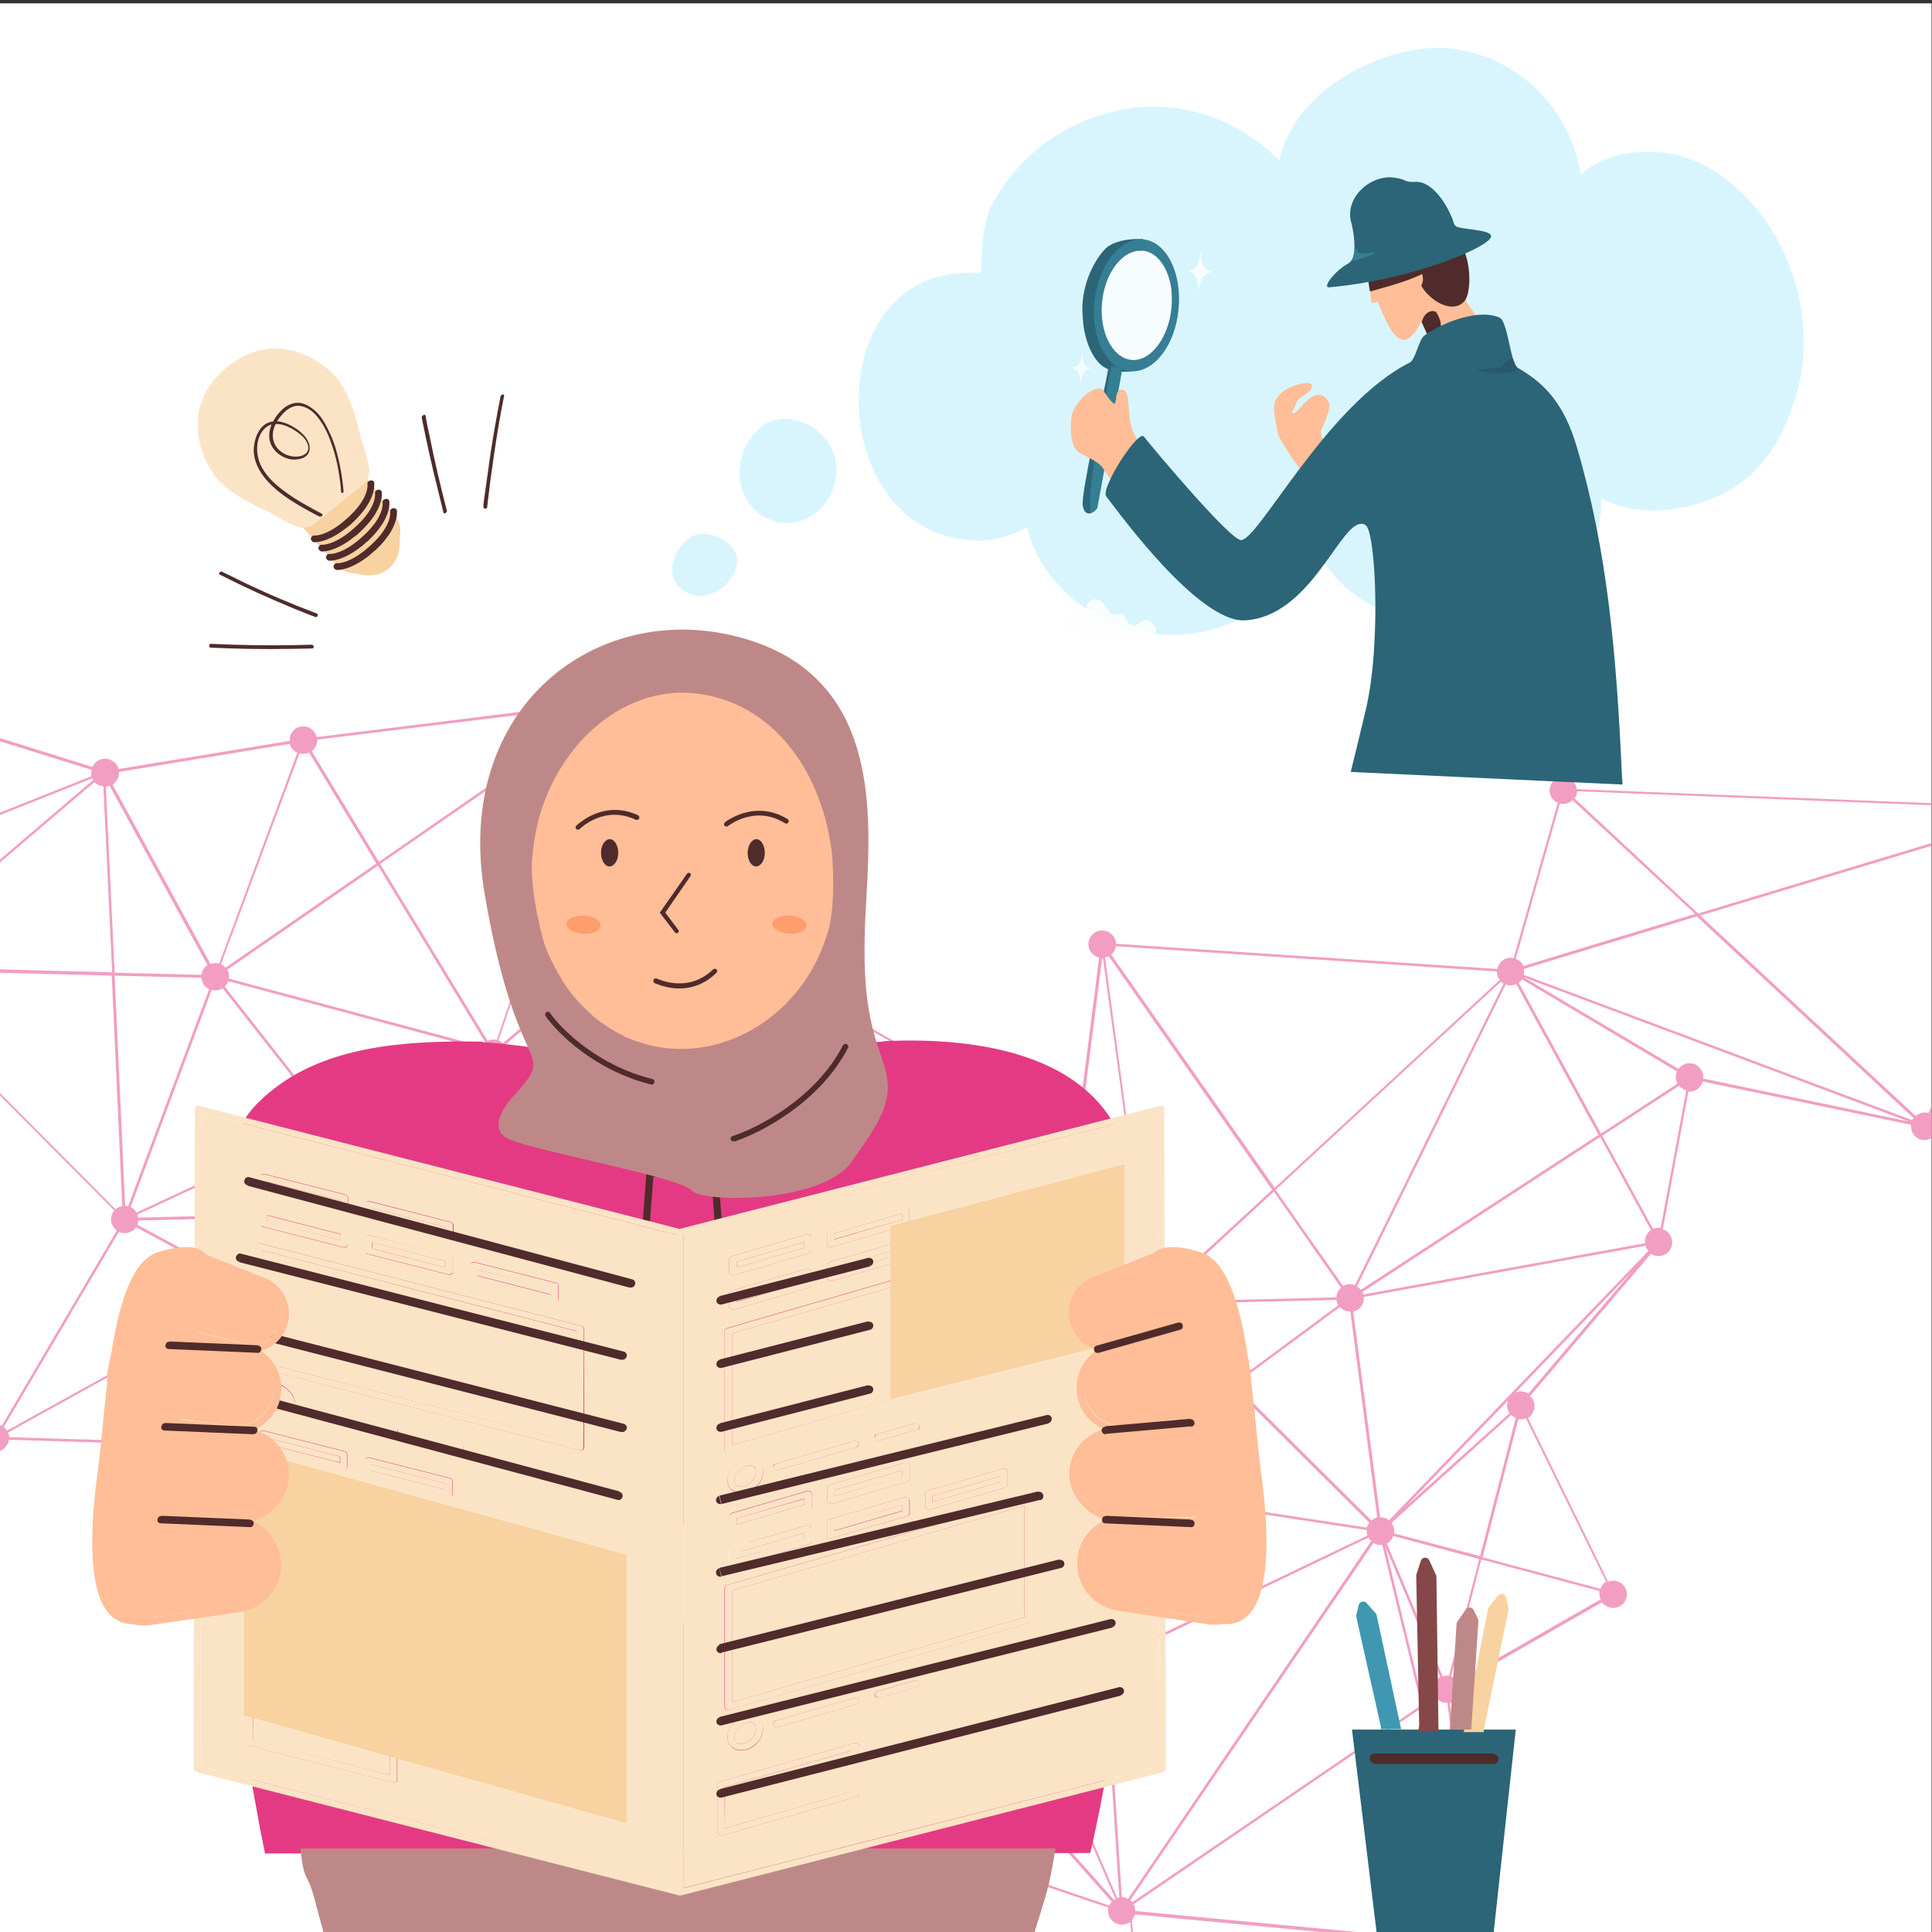 <?xml version="1.0" encoding="utf-8"?>
<!-- Generator: Adobe Illustrator 27.7.0, SVG Export Plug-In . SVG Version: 6.00 Build 0)  -->
<svg version="1.1" id="Layer_1" xmlns="http://www.w3.org/2000/svg" xmlns:xlink="http://www.w3.org/1999/xlink" x="0px" y="0px"
	 viewBox="0 0 460 460" style="enable-background:new 0 0 460 460;" xml:space="preserve">
<rect x="0" y="0" width="460" height="460" fill="#333333" stroke="none"/>
<style type="text/css">
	.st0{clip-path:url(#SVGID_00000085933333496135412980000007215482093430272937_);}
	.st1{fill:#FFFFFF;}
	.st2{fill:#F29EC3;}
	.st3{fill:#F8D2A0;}
	.st4{fill:#FBE4C6;}
	.st5{fill:#4F2B2B;}
	.st6{fill:#2B6577;}
	.st7{fill:#3F97B1;}
	.st8{fill:#854747;}
	.st9{fill:#BF8888;}
	.st10{clip-path:url(#SVGID_00000098211734278610428850000001784455835616059831_);}
	.st11{fill:#D8F5FD;}
	.st12{fill:#0267A4;}
	.st13{opacity:0.46;fill:#1F1F3B;enable-background:new    ;}
	.st14{fill:#F7FDFE;}
	.st15{opacity:0.26;fill:#2B6577;enable-background:new    ;}
	.st16{fill:#357E94;}
	.st17{opacity:0.2;fill:#0D0D1E;enable-background:new    ;}
	.st18{fill:#FFBE97;}
	.st19{opacity:0.85;fill:#0D0D1E;enable-background:new    ;}
	.st20{opacity:0.85;fill:#FDFFFD;enable-background:new    ;}
	.st21{opacity:0.17;fill:#1F1F39;enable-background:new    ;}
	.st22{fill:#E43A83;}
	.st23{fill:none;}
	.st24{fill:#FF9D6C;}
</style>
<g>
	<defs>
		<rect id="SVGID_1_" x="-0.1" y="0.8" width="460" height="460"/>
	</defs>
	<clipPath id="SVGID_00000181789253470697783560000003913823442047049635_">
		<use xlink:href="#SVGID_1_"  style="overflow:visible;"/>
	</clipPath>
	<g style="clip-path:url(#SVGID_00000181789253470697783560000003913823442047049635_);">
		<rect x="-0.1" y="0.8" class="st1" width="460" height="460"/>
		<path class="st2" d="M-141.9,82.7c0.1,0.1,0.3,0.2,0.4,0.3c0.4,0.2,0.8,0.4,1.2,0.5l-1.4,30.5l-30.9,4.3c-0.2-0.4-0.4-0.9-0.7-1.2
			L-141.9,82.7L-141.9,82.7L-141.9,82.7z M-55.2,156.6c-0.5,0.2-0.9,0.6-1.2,1.1c-0.3,0.5-0.5,1-0.5,1.5l-20.8,0.6L-77,109
			c0.3,0,0.7-0.1,1-0.2L-55.2,156.6L-55.2,156.6z M21.8,183.3c-0.1,0.5-0.1,1,0,1.5L-37,208.2l-15.3-45.7c0.5-0.2,1-0.6,1.4-1.2
			c0.1-0.2,0.2-0.4,0.3-0.6L21.8,183.3L21.8,183.3L21.8,183.3z M69,177.1c0.2,0.8,0.6,1.4,1.4,1.9c0.1,0.1,0.3,0.1,0.4,0.2
			l-18.6,50.2c-0.7-0.2-1.5-0.1-2.1,0.1l-23.3-42.7c0.4-0.2,0.7-0.6,1-1c0.4-0.6,0.6-1.3,0.5-2L69,177.1L69,177.1L69,177.1z
			 M142.5,167.9c0.1,0.3,0.2,0.6,0.4,0.9l-52.7,36.4l-16-26.4c0.3-0.2,0.6-0.5,0.8-0.8c0.4-0.6,0.6-1.2,0.5-1.9L142.5,167.9
			L142.5,167.9z M154.9,215.2c-0.8,1.1-0.7,2.6,0,3.7l-4.4,3.7l-4.2-51.5l10.2,42.9C155.9,214.2,155.3,214.6,154.9,215.2
			L154.9,215.2L154.9,215.2z M356.4,231.3c0,0.7,0.2,1.4,0.7,2l-53.6,49.5l-38.9-55.5c0.2-0.2,0.4-0.4,0.6-0.7
			c0.3-0.4,0.4-0.8,0.5-1.3L356.4,231.3L356.4,231.3z M371.4,191.3c1,0.3,2.2,0,3-0.8l29.2,27.1L362.7,230c-0.2-0.6-0.6-1.1-1.2-1.4
			c-0.2-0.1-0.4-0.2-0.6-0.3L371.4,191.3z M484.7,192.7c0,0.2,0,0.3,0.1,0.5l-80.5,24.3l-29.4-27.4c0,0,0.1-0.1,0.1-0.1
			c0.3-0.5,0.5-1,0.5-1.6L484.7,192.7L484.7,192.7z M459.2,265c-1.1-0.3-2.2,0-3.1,0.7l-51.3-47.7l80.2-24.2
			c0.2,0.6,0.7,1.1,1.2,1.5c0.1,0.1,0.2,0.1,0.3,0.2L459.2,265L459.2,265L459.2,265z M363.9,331.8c-1-0.6-2.2-0.7-3.1-0.2l27.8-28.9
			L363.9,331.8L363.9,331.8L363.9,331.8z M382.4,376.6c-0.4,0.2-0.8,0.6-1,1c-0.1,0.2-0.2,0.4-0.3,0.7l-28.1-7.5l8.5-32.9
			c0.6,0.1,1.2,0.1,1.8-0.2L382.4,376.6L382.4,376.6z M351.5,457.6l-12.4-51.3l2.9-2c0.2,0.2,0.4,0.5,0.7,0.6
			c0.6,0.4,1.3,0.6,1.9,0.5L351.5,457.6L351.5,457.6L351.5,457.6z M273.5,503.6c-0.5,0.1-1.1,0.4-1.5,0.7l-73.3-72.2l65.2,22.1
			c-0.3,1.3,0.2,2.7,1.4,3.5c1.2,0.8,2.7,0.7,3.8-0.1L273.5,503.6L273.5,503.6z M189.5,370.1c0.4-0.1,0.8-0.3,1.2-0.5l37.4,42
			l-30.3,19.3L189.5,370.1L189.5,370.1L189.5,370.1z M140.1,349.1c0.2-0.6,0.1-1.3-0.1-1.9l34.8-16.6l12.5,33.4
			c-0.5,0.2-1,0.6-1.3,1.1c-0.1,0.1-0.2,0.3-0.2,0.4L140.1,349.1L140.1,349.1L140.1,349.1z M2.2,342.2c0-0.4-0.1-0.8-0.3-1.1
			l59.8-33.2l71.2,38.2L2.2,342.2L2.2,342.2L2.2,342.2z M-28.7,233.5c0.4-0.1,0.7-0.3,1-0.5l54.9,55.2c-0.1,0.1-0.1,0.2-0.2,0.3
			c-1,1.5-0.6,3.4,0.8,4.5L0.4,339.5c-0.6-0.3-1.3-0.4-1.9-0.3L-28.7,233.5L-28.7,233.5L-28.7,233.5z M-78.3,240.1
			c-0.2-0.7-0.7-1.3-1.3-1.8c-0.3-0.2-0.7-0.4-1-0.5l1.4-9.4c1.1,0.1,2.2-0.4,2.9-1.4c0.2-0.4,0.4-0.8,0.5-1.2l42.7,4.5
			c0,0.1,0,0.3,0,0.4L-78.3,240.1L-78.3,240.1L-78.3,240.1z M-181.1,170.8c0.1-0.1,0.2-0.3,0.3-0.4c0.4-0.6,0.6-1.3,0.5-2l23.8-3.8
			l26.3,62.3c-0.1,0.1-0.3,0.2-0.4,0.3L-181.1,170.8z M-174.3,122.3l17.6,41.6l-23.6,3.8c-0.2-0.8-0.6-1.4-1.3-1.9
			c-0.3-0.2-0.6-0.4-1-0.4l7-42.8C-175.2,122.6-174.7,122.5-174.3,122.3L-174.3,122.3z M-143.6,158.9c-0.5,0-1.1,0.2-1.5,0.5
			l-28-37.8c0.1-0.1,0.2-0.2,0.3-0.4c0.5-0.7,0.6-1.5,0.5-2.2l30.7-4.3L-143.6,158.9z M-80.2,106.1c0,0.4,0.2,0.8,0.3,1.2
			l-61.3,52.6c-0.1-0.1-0.3-0.3-0.5-0.4c-0.4-0.3-0.9-0.5-1.4-0.5l2-44.4L-80.2,106.1L-80.2,106.1L-80.2,106.1z M-78.3,159.9
			l-61.9,1.9c-0.1-0.5-0.3-1-0.6-1.5l61.2-52.5c0.2,0.3,0.5,0.5,0.8,0.8c0.4,0.2,0.8,0.4,1.2,0.5L-78.3,159.9L-78.3,159.9
			L-78.3,159.9z M-55.4,162.2c0.1,0.1,0.2,0.1,0.4,0.2l-23,59.7c-0.2-0.1-0.4-0.1-0.5-0.1l0.9-61.5l20.8-0.6
			C-56.8,160.8-56.3,161.7-55.4,162.2L-55.4,162.2z M-37.5,208.4l-38.6,15.4c-0.2-0.5-0.6-0.9-1.1-1.2c-0.1-0.1-0.2-0.1-0.4-0.2
			l18.4-47.7l4.6-12c0.6,0.1,1.1,0.1,1.7,0L-37.5,208.4L-37.5,208.4L-37.5,208.4z M22.2,185.7l-49.7,42.4c-0.1-0.1-0.3-0.3-0.5-0.4
			c-0.8-0.5-1.7-0.6-2.6-0.5l-6.2-18.5L22,185.3C22,185.5,22.1,185.6,22.2,185.7L22.2,185.7L22.2,185.7z M49.4,229.8
			c-0.4,0.2-0.7,0.5-0.9,0.9c-0.3,0.4-0.5,0.9-0.5,1.4l-20.7-0.5l-2.1-44.3c0.3,0,0.6-0.1,0.9-0.2L49.4,229.8L49.4,229.8L49.4,229.8
			z M115.5,248.1c-0.3,0.2-0.6,0.5-0.8,0.8c0,0.1-0.1,0.1-0.1,0.2l-60.1-16.1c0.1-0.7,0-1.5-0.4-2.1L90,206.1L115.5,248.1
			L115.5,248.1z M119.7,248.4c-0.1-0.1-0.3-0.3-0.5-0.4c-0.2-0.1-0.3-0.2-0.5-0.3l26.1-77.4c0.2,0,0.5,0.1,0.7,0.1l4.3,52.6
			L119.7,248.4L119.7,248.4z M153.8,270.7c-0.9,0.1-1.6,0.6-2.2,1.4c0,0,0,0,0,0l-31.2-19.9c0.5-1.1,0.4-2.3-0.3-3.3l29.8-25.1
			L153.8,270.7L153.8,270.7L153.8,270.7z M155.8,219.8c0.4,0.3,0.9,0.4,1.3,0.5l-2.8,49.3l-3.8-46.2l4.8-4
			C155.4,219.5,155.6,219.6,155.8,219.8L155.8,219.8z M253.1,272.9l-95.4,0.9c0-1-0.5-2-1.5-2.6c-0.4-0.3-0.9-0.4-1.3-0.5l2.9-50.4
			c1,0,2-0.5,2.6-1.4l93.2,52.5C253.2,271.9,253.1,272.4,253.1,272.9L253.1,272.9L253.1,272.9z M262.6,228.1l10.8,79.1
			c-0.1,0-0.2,0-0.3,0.1l-14.9-31.5c0.4-0.2,0.7-0.5,0.9-0.9c1-1.5,0.6-3.5-0.9-4.5c-0.4-0.2-0.7-0.4-1.1-0.5l5.3-41.7
			C262.4,228.1,262.5,228.1,262.6,228.1L262.6,228.1L262.6,228.1z M276.2,307.9c-0.1-0.1-0.2-0.2-0.4-0.3c-0.6-0.4-1.3-0.6-2-0.5
			L263.1,228c0.3-0.1,0.6-0.2,0.9-0.3l38.9,55.6L276.2,307.9L276.2,307.9L276.2,307.9z M319.3,306.6c-0.2,0.2-0.4,0.4-0.6,0.7
			c-0.3,0.5-0.5,1-0.5,1.6l-40.9,1c-0.1-0.6-0.3-1.1-0.6-1.6l26.6-24.6L319.3,306.6L319.3,306.6L319.3,306.6z M357.8,234.1
			c0,0,0.1,0.1,0.2,0.1L322.6,306c-0.9-0.4-2-0.3-2.8,0.2l-16.1-22.9l53.7-49.6C357.6,233.9,357.7,234,357.8,234.1L357.8,234.1z
			 M455.5,266.3c-0.1,0.1-0.2,0.2-0.2,0.4l-92.5-34.6c0.1-0.5,0.1-1,0-1.4l41.2-12.5l51.6,48C455.6,266.2,455.6,266.3,455.5,266.3
			L455.5,266.3L455.5,266.3z M404.1,253.7c-1.5-1-3.4-0.6-4.5,0.8l-36.8-21.8l91.6,34.3l-48.9-10.2
			C405.7,255.7,405.1,254.5,404.1,253.7L404.1,253.7L404.1,253.7z M393.6,292.6l-12.1-22.2l18.3-11.9c0.2,0.3,0.5,0.5,0.8,0.7
			c0.3,0.2,0.6,0.3,0.9,0.4l-6.1,32.7C394.7,292.3,394.1,292.4,393.6,292.6L393.6,292.6z M324.6,308.2c-0.1-0.2-0.1-0.4-0.2-0.6
			l56.6-36.9l12.1,22.2c-0.3,0.2-0.7,0.5-0.9,0.9c-0.5,0.7-0.6,1.5-0.5,2.2L324.6,308.2L324.6,308.2L324.6,308.2z M330.7,362
			c-0.1-0.1-0.2-0.1-0.2-0.2c-0.6-0.4-1.3-0.6-1.9-0.5l-6.4-49c0.8-0.2,1.5-0.6,2-1.4c0.4-0.6,0.6-1.4,0.5-2.1l67.1-12.2
			c0.1,0.5,0.4,0.9,0.7,1.2L330.7,362L330.7,362L330.7,362z M359.4,336.5l-24.7,22.2l24.4-25.3C358.6,334.4,358.8,335.6,359.4,336.5
			z M331.9,365.1c0.2-0.9-0.1-1.8-0.6-2.5l28.5-25.7c0.2,0.1,0.3,0.3,0.5,0.4c0.2,0.1,0.4,0.2,0.6,0.3l-8.5,32.9L331.9,365.1
			L331.9,365.1L331.9,365.1z M345,399c-0.5-0.1-1,0-1.5,0.1l-13.3-31.6c0.5-0.2,0.9-0.6,1.2-1.1c0.1-0.2,0.2-0.4,0.3-0.7l20.5,5.5
			L345,399L345,399z M381.1,380.8l-34,19.5c-0.2-0.3-0.5-0.6-0.9-0.8c-0.2-0.1-0.5-0.3-0.7-0.4l7.2-27.8l28.1,7.5
			C380.8,379.5,380.8,380.2,381.1,380.8L381.1,380.8L381.1,380.8z M269.6,452.9c-0.1-0.1-0.2-0.3-0.4-0.4l0-0.2l57.8-84.9
			c0.7,0.4,1.4,0.5,2.1,0.4l9.3,38.2L269.6,452.9L269.6,452.9L269.6,452.9z M264.7,452.8c-0.1,0.1-0.2,0.3-0.3,0.4
			c-0.1,0.1-0.2,0.3-0.3,0.5l-65.9-22.4l30.2-19.3L264.7,452.8L264.7,452.8L264.7,452.8z M191.3,369l50.7,33.7l-13.5,8.6l-37.4-42.1
			C191.2,369.1,191.2,369,191.3,369z M175.4,330.3l52.6-25.1c0.2,0.3,0.4,0.6,0.8,0.9l-38.5,58c-0.8-0.4-1.6-0.5-2.4-0.3
			L175.4,330.3L175.4,330.3L175.4,330.3z M138.8,345.6c-0.2-0.2-0.5-0.3-0.8-0.4l15.8-68.1c0.4,0.1,0.8,0.1,1.2,0l19.7,52.9
			l-34.9,16.6C139.5,346.2,139.2,345.9,138.8,345.6L138.8,345.6z M92.8,290.7c0.2,0.3,0.5,0.6,0.9,0.9c1.1,0.7,2.4,0.7,3.5,0.1
			l37.6,54.2c-0.2,0.1-0.3,0.3-0.4,0.5l-72-38.7L92.8,290.7L92.8,290.7L92.8,290.7z M32.7,291.6c0.1-0.3,0.2-0.7,0.2-1l59.4-1.4
			c0,0.3,0.1,0.7,0.3,1l-30.8,17.1L32.7,291.6L32.7,291.6L32.7,291.6z M-27.1,232.3c0.3-0.4,0.5-0.9,0.5-1.4l53.2,1.4l2.5,54.9
			c-0.6,0.1-1.2,0.3-1.6,0.7l-54.9-55.2C-27.2,232.5-27.2,232.4-27.1,232.3L-27.1,232.3z M49.4,235.3c0.1,0.1,0.2,0.1,0.4,0.2
			l-19.3,51.7c-0.2-0.1-0.5-0.1-0.7-0.1l-2.5-54.8l20.7,0.5C48,233.7,48.5,234.7,49.4,235.3L49.4,235.3L49.4,235.3z M151.1,274.6
			l-27.9,7l-5.8-27.5c1,0,2-0.5,2.6-1.3l31.2,20C151,273.3,151,274,151.1,274.6L151.1,274.6L151.1,274.6z M254.2,275.5l-21.5,25.4
			c0,0,0,0-0.1,0c-1.5-1-3.5-0.6-4.5,0.9c-0.1,0.1-0.1,0.2-0.2,0.4l-64.4-24.7l-6.1-2.3c0.1-0.2,0.1-0.4,0.2-0.6l95.5-0.9
			C253.2,274.2,253.6,275,254.2,275.5L254.2,275.5L254.2,275.5z M256.4,276.3l1.5,31l-23.8-3.5c0-0.9-0.3-1.8-0.9-2.5l21.5-25.4
			C255.2,276.1,255.8,276.3,256.4,276.3L256.4,276.3L256.4,276.3z M318.6,310.8l-25,18.5l-17-16.9c0.1-0.1,0.1-0.2,0.2-0.3
			c0.3-0.5,0.5-1,0.5-1.6l40.9-1C318.2,310,318.4,310.4,318.6,310.8L318.6,310.8L318.6,310.8z M326.5,362L294,329.7l25-18.5
			c0.2,0.2,0.4,0.4,0.6,0.5c0.6,0.4,1.3,0.6,1.9,0.5l6.4,49C327.4,361.5,326.9,361.7,326.5,362L326.5,362z M268.6,452.1
			c-0.5-0.2-1-0.4-1.5-0.4l-3.6-55.7l62.3-29.9c0.2,0.3,0.4,0.6,0.7,0.8L268.6,452.1z M243.5,407.2c0.9,0.6,1.9,0.7,2.8,0.4
			l5.4,12.4l13.9,32.2c-0.1,0.1-0.2,0.1-0.3,0.2L229,411.7l13.3-8.5C241.7,404.6,242.1,406.3,243.5,407.2L243.5,407.2z M192,366.6
			l46.4-8.4l6.2,43c-0.7,0.2-1.3,0.5-1.8,1.1l-51.1-34C191.9,367.9,192,367.3,192,366.6L192,366.6z M229.3,306.4
			c0.5,0.3,1.1,0.4,1.7,0.4l7.3,50.9l-46.4,8.4c-0.2-0.6-0.5-1.2-1.1-1.7L229.3,306.4L229.3,306.4z M157,275.7c0,0,0-0.1,0.1-0.1
			l41.8,16l28.8,11c-0.2,0.7-0.1,1.4,0.1,2l-52.6,25.1L155.5,277C156.1,276.7,156.6,276.3,157,275.7L157,275.7z M260,350.9
			c-0.3,0-0.5,0.1-0.8,0.2l-26.5-44.9c0.3-0.2,0.6-0.5,0.8-0.8c0.2-0.3,0.4-0.7,0.5-1l23.9,3.5L260,350.9L260,350.9L260,350.9z
			 M272.2,313c0.1,0.1,0.3,0.2,0.4,0.2L261.5,351c-0.3-0.1-0.6-0.1-0.9-0.2l-2.1-42.9l12.3,1.8C270.6,311,271.1,312.3,272.2,313
			L272.2,313L272.2,313z M262.9,352c-0.2-0.2-0.4-0.4-0.6-0.5c-0.1,0-0.1-0.1-0.2-0.1l11.1-37.8c1,0.3,2.1,0,2.9-0.6l17,16.9
			L262.9,352L262.9,352z M325.9,362.7c-0.2,0.3-0.4,0.7-0.5,1l-61.7-9.4c0-0.7-0.1-1.3-0.5-1.9l30.2-22.3l32.6,32.4
			C326,362.6,326,362.7,325.9,362.7L325.9,362.7L325.9,362.7z M261,357.3c0.9-0.1,1.7-0.6,2.2-1.4c0.2-0.3,0.4-0.7,0.5-1l61.7,9.4
			c0,0.5,0,0.9,0.2,1.3l-62.1,29.7L261,357.3L261,357.3L261,357.3z M248.1,402.8c-0.2-0.4-0.6-0.8-1-1c-0.2-0.1-0.4-0.2-0.6-0.3
			l4.8-15.8l8.6-28.4c0.2,0,0.4,0,0.5,0.1l2.5,38.3L248.1,402.8L248.1,402.8L248.1,402.8z M257.3,354.8c0.2,0.8,0.6,1.5,1.4,2
			c0.2,0.1,0.4,0.2,0.6,0.3l-13.3,44.1c-0.3,0-0.5-0.1-0.8-0.1l-6.2-43.1L257.3,354.8L257.3,354.8L257.3,354.8z M232.2,306.5
			l26.4,45c-0.3,0.2-0.6,0.5-0.8,0.8c-0.4,0.6-0.6,1.2-0.5,1.9l-18.4,3.3l-7.3-50.8C231.8,306.7,232,306.6,232.2,306.5L232.2,306.5
			L232.2,306.5z M266,451.9l-11.9-27.6l-7.3-17c0.5-0.2,0.9-0.6,1.2-1.1c0.6-0.9,0.7-2,0.3-2.9l14.6-7l3.6,55.5
			C266.4,451.8,266.2,451.9,266,451.9L266,451.9z M123.4,282.2l27.9-7c0.2,0.6,0.6,1.1,1.2,1.5c0.2,0.1,0.5,0.3,0.7,0.3l-9.6,41.4
			l-6.2,26.8c-0.3,0-0.5,0-0.8,0L123.4,282.2L123.4,282.2z M135.4,345.5l-37.7-54.2c0.2-0.2,0.4-0.4,0.6-0.6
			c0.5-0.7,0.6-1.6,0.5-2.4l24-6l13.2,62.9C135.8,345.3,135.6,345.4,135.4,345.5L135.4,345.5L135.4,345.5z M32.7,289.2l45.9-21.4
			l14.7,18.6c-0.2,0.2-0.4,0.4-0.5,0.6c-0.3,0.5-0.5,1-0.5,1.5l-59.4,1.4C32.9,289.7,32.8,289.5,32.7,289.2L32.7,289.2z M97.4,286.1
			L97.4,286.1l1.6-2.9L115,253c0.2,0.2,0.4,0.4,0.6,0.5c0.4,0.2,0.8,0.4,1.2,0.5l5.8,27.7l-24,6C98.4,287.1,98,286.5,97.4,286.1
			L97.4,286.1L97.4,286.1z M114.2,251.3c0.1,0.4,0.2,0.8,0.4,1.2l-16.2,30.5l-1.6,3c-1-0.4-2.1-0.3-3,0.2l-14.6-18.5L114.2,251.3
			L114.2,251.3L114.2,251.3z M53.5,234.9c0.2-0.2,0.3-0.4,0.5-0.6c0.1-0.2,0.2-0.4,0.3-0.7l60,16.1c-0.1,0.3-0.1,0.6-0.2,0.9
			l-35.3,16.5L53.5,234.9L53.5,234.9L53.5,234.9z M31.5,287.6c-0.1-0.1-0.2-0.1-0.4-0.2l19.3-51.7c0.9,0.2,1.9,0.1,2.6-0.4
			l25.3,32.1l-45.8,21.3C32.2,288.2,31.9,287.9,31.5,287.6L31.5,287.6z M361,234.3l19.6,35.9L324,307.1c-0.2-0.3-0.5-0.5-0.8-0.7
			c0,0-0.1,0-0.1-0.1l35.4-71.9C359.3,234.7,360.2,234.7,361,234.3L361,234.3L361,234.3z M399.3,255.1c-0.5,1-0.4,2,0.1,2.9
			l-18.2,11.9L361.6,234c0.3-0.2,0.6-0.5,0.8-0.8L399.3,255.1L399.3,255.1L399.3,255.1z M257.5,276l14.9,31.4
			c-0.4,0.2-0.8,0.6-1.1,1c-0.1,0.2-0.3,0.5-0.3,0.7l-12.5-1.9l-1.5-31.1C257.2,276.1,257.4,276.1,257.5,276L257.5,276z M22.5,186.2
			c0.2,0.2,0.4,0.4,0.6,0.5c0.5,0.3,1,0.5,1.5,0.5l2.1,44.3l-53.2-1.4c0-0.6-0.2-1.2-0.6-1.7L22.5,186.2L22.5,186.2L22.5,186.2z
			 M-75.9,224.3l38.5-15.4l6.2,18.5c-0.6,0.2-1,0.6-1.4,1.2c-0.2,0.4-0.4,0.8-0.5,1.2l-42.7-4.5C-75.7,225-75.8,224.6-75.9,224.3
			L-75.9,224.3z M-81.2,237.8c-0.7,0-1.4,0.1-2,0.5l-9.1-11.6l10.1-0.9c0.2,0.8,0.6,1.6,1.4,2.1c0.3,0.2,0.7,0.4,1,0.5L-81.2,237.8
			L-81.2,237.8z M-125.4,229.8l32.3-2.9l9.3,11.9c-0.2,0.2-0.3,0.4-0.5,0.6c-0.2,0.2-0.3,0.5-0.4,0.8l-40.9-9.8
			C-125.4,230.1-125.4,229.9-125.4,229.8L-125.4,229.8L-125.4,229.8z M-126.8,227c-0.7-0.5-1.5-0.6-2.2-0.5l-13.4-61.3
			c0.3-0.1,0.5-0.2,0.8-0.4l48.2,61.4l-32,2.9C-125.6,228.3-126.1,227.5-126.8,227L-126.8,227L-126.8,227z M-146.6,162.9
			c0.2,0.8,0.6,1.4,1.3,1.9c0.7,0.4,1.5,0.6,2.2,0.5l13.4,61.2l-26.2-62.2L-146.6,162.9L-146.6,162.9L-146.6,162.9z M-81.1,222.7
			l-35.4-34.6l-24.4-23.9c0.1-0.1,0.1-0.2,0.2-0.2c0.3-0.5,0.5-1.1,0.5-1.6l61.8-1.9l-0.9,61.5C-79.9,222-80.6,222.3-81.1,222.7
			L-81.1,222.7L-81.1,222.7z M-91.7,213.3l10.1,9.9c-0.1,0.1-0.1,0.2-0.2,0.2c-0.4,0.6-0.5,1.2-0.6,1.8l-10.5,0.9l-47.6-60.6
			L-91.7,213.3L-91.7,213.3z M-173.7,122c0.1,0,0.1-0.1,0.2-0.1l28,37.8c-0.2,0.2-0.4,0.4-0.5,0.6c-0.4,0.6-0.6,1.3-0.5,2l-9.4,1.5
			L-173.7,122L-173.7,122z M1.7,340.6c-0.2-0.3-0.5-0.6-0.8-0.8l27.4-46.5c1.4,0.7,3.2,0.2,4.1-1.1l28.8,15.5L1.7,340.6L1.7,340.6z
			 M349.8,461.3c-0.2,0.4-0.4,0.8-0.5,1.2l-79-7.5c0-0.6-0.1-1.1-0.4-1.6l68.6-46.8l13,53.5C350.8,460.3,350.3,460.7,349.8,461.3
			L349.8,461.3L349.8,461.3z M338.9,405.6l-9.1-37.5l13.1,31.2c-0.5,0.2-0.9,0.6-1.2,1.1c-0.7,1-0.7,2.4-0.1,3.4L338.9,405.6
			L338.9,405.6z M143.2,169.3c0.2,0.2,0.4,0.4,0.7,0.6c0.2,0.1,0.3,0.2,0.5,0.3l-26.1,77.4c-0.7-0.2-1.5-0.1-2.2,0.2l-25.6-42.1
			L143.2,169.3L143.2,169.3L143.2,169.3z M73.6,179.2l16,26.4l-35.9,24.8c-0.2-0.2-0.4-0.5-0.7-0.6c-0.1-0.1-0.3-0.1-0.4-0.2
			l18.7-50.2C72.1,179.6,72.9,179.5,73.6,179.2L73.6,179.2z M-139.6,83.6c1.1,0,2.1-0.5,2.7-1.5c0.1-0.2,0.2-0.4,0.3-0.6l22.2,9
			l34.4,14c-0.1,0.3-0.2,0.6-0.2,0.9l-60.7,8.5L-139.6,83.6L-139.6,83.6L-139.6,83.6z M-185.3,171.3c1.2,0.8,2.7,0.7,3.8-0.1
			l50.5,56.3c-0.1,0.1-0.2,0.3-0.3,0.4c-1,1.5-0.6,3.5,0.9,4.5s3.5,0.6,4.5-0.9c0.2-0.2,0.3-0.5,0.4-0.8l40.9,9.8
			c-0.2,1.2,0.3,2.5,1.4,3.2c1.5,1,3.5,0.6,4.5-0.9c0.4-0.7,0.6-1.4,0.5-2.2l45.2-9.3c0.2,0.7,0.7,1.3,1.3,1.8
			c0.7,0.5,1.5,0.6,2.3,0.5l27.2,105.7c-0.6,0.2-1.2,0.7-1.6,1.3c-1,1.5-0.6,3.5,0.9,4.5s3.5,0.6,4.5-0.9c0.3-0.4,0.5-0.9,0.5-1.4
			l131.9,4c-0.8,1.5-0.3,3.3,1.1,4.2c1.5,1,3.5,0.6,4.5-0.9c0.1-0.1,0.2-0.3,0.2-0.4l45.6,16.4c-0.3,1.3,0.2,2.8,1.4,3.5
			c0.6,0.4,1.3,0.6,2,0.5l8.3,60.8l-0.8-0.3l0.9,0.9l0,0.4l0.2-0.1l74.1,73c-0.1,0.1-0.1,0.2-0.2,0.3c-1,1.5-0.6,3.5,0.9,4.5
			s3.5,0.6,4.5-0.9s0.6-3.5-0.9-4.5c-0.6-0.4-1.2-0.5-1.8-0.5l-4.5-46.5c0.1-0.1,0.1-0.1,0.2-0.2c0.2-0.4,0.4-0.8,0.5-1.2l79,7.5
			c0,1.1,0.5,2.1,1.5,2.7c1.5,1,3.5,0.6,4.5-0.9s0.6-3.5-0.9-4.5c-0.6-0.4-1.3-0.6-1.9-0.5l-7.2-54.5c0.8-0.2,1.5-0.6,2-1.4
			c0.7-1,0.7-2.2,0.2-3.2l34-19.5c0.2,0.3,0.5,0.6,0.9,0.8c1.5,1,3.5,0.6,4.5-0.9s0.6-3.5-0.9-4.5c-0.9-0.6-2-0.7-3-0.3l-19.1-39
			c0.4-0.2,0.8-0.6,1-1c0.9-1.4,0.7-3.1-0.5-4.2l28.8-33.9c1.5,1,3.5,0.6,4.5-0.9c1-1.5,0.6-3.5-0.9-4.5c-0.3-0.2-0.5-0.3-0.8-0.4
			l6.1-32.8c1.2,0.1,2.3-0.4,3-1.5c0.2-0.3,0.3-0.6,0.4-0.9l49.6,10.3c-0.1,1.2,0.4,2.4,1.4,3.1c1.5,1,3.5,0.6,4.5-0.9
			s0.6-3.5-0.9-4.5c-0.1-0.1-0.2-0.1-0.3-0.2l27.3-69.6c1.3,0.4,2.8-0.1,3.6-1.3c1-1.5,0.6-3.5-0.9-4.5s-3.5-0.6-4.5,0.9
			c-0.3,0.4-0.5,0.9-0.5,1.4l-109.3-4.3c-0.1-0.9-0.6-1.8-1.4-2.4c-1.5-1-3.5-0.6-4.5,0.9s-0.6,3.5,0.9,4.5c0.2,0.1,0.3,0.2,0.5,0.2
			l-10.5,37c-1.3-0.3-2.6,0.2-3.4,1.4c-0.2,0.4-0.4,0.8-0.5,1.2l-90.8-6c0-1-0.5-2-1.5-2.6c-1.5-1-3.5-0.6-4.5,0.9s-0.6,3.5,0.9,4.5
			c0.4,0.2,0.7,0.4,1.1,0.5l-5.3,41.7c-1.1,0-2.2,0.5-2.8,1.5l0.1-0.3l-93.2-52.6c0.6-1.4,0.2-3.2-1.2-4.1c-0.7-0.5-1.5-0.6-2.3-0.5
			l-10.4-43.5c0.7-0.2,1.3-0.7,1.7-1.3c1-1.5,0.6-3.5-0.9-4.5s-3.5-0.6-4.5,0.9c-0.4,0.6-0.6,1.2-0.5,1.9l-67,8.3
			c-0.2-0.8-0.6-1.5-1.4-2c-1.5-1-3.5-0.6-4.5,0.9c-0.4,0.6-0.6,1.3-0.5,2l-40.8,6.7c-0.2-0.8-0.6-1.4-1.4-1.9
			c-1.5-1-3.5-0.6-4.5,0.9c-0.1,0.2-0.2,0.3-0.3,0.5l-72.4-22.6c0.2-1.3-0.3-2.6-1.4-3.3c-0.9-0.6-1.9-0.7-2.8-0.4l-20.8-47.7
			c0.5-0.2,0.9-0.6,1.2-1.1c1-1.5,0.6-3.5-0.9-4.5c-1.5-1-3.5-0.6-4.5,0.9c0,0,0,0,0,0l-37.1-15.1l-19.6-8c0.3-1.3-0.2-2.6-1.4-3.4
			c-1.5-1-3.5-0.6-4.5,0.9c-0.8,1.2-0.7,2.7,0.1,3.7l-31.4,34.5c0,0-0.1-0.1-0.1-0.1c-1.5-1-3.5-0.6-4.5,0.9s-0.6,3.5,0.9,4.5
			c0.4,0.2,0.7,0.4,1.1,0.5l-7,42.8c-1.1-0.1-2.3,0.4-2.9,1.4C-187.2,168.3-186.8,170.3-185.3,171.3L-185.3,171.3z"/>
		<path class="st3" d="M71.4,124.8l8.6,9.7c0.9,1,2.1,1.7,3.5,1.9l3.4,0.5c2.1,0.3,4.1-0.2,5.6-1.5c1.6-1.3,2.5-3.2,2.6-5.2l0.2-3.5
			c0.1-1.4-0.3-2.7-1.2-3.8l-7.7-10.3L71.4,124.8L71.4,124.8L71.4,124.8z"/>
		<path class="st4" d="M54.1,87.4c-11.7,9.5-6,22.1-2.8,26.1s9.4,6.9,12,8.1c4.1,1.9,8.4,5.7,11.5,3.2l11.7-9.5
			c3.1-2.5,0.3-7.4-0.8-11.9c-0.6-2.8-2.3-9.5-5.5-13.4S65.8,77.9,54.1,87.4L54.1,87.4z"/>
		<path class="st5" d="M86.3,129.9c-4.8,3.9-7.9,3.6-8,3.6c-0.4-0.1-0.7-0.5-0.7-0.9c0.1-0.4,0.5-0.8,0.9-0.7c0.1,0,3.2,0.2,8.1-4.4
			c5-4.6,4.5-7.8,4.5-7.8c-0.1-0.4,0.2-0.8,0.7-0.9s0.9,0.2,0.9,0.6c0,0.2,0.6,4-5,9.3C87.2,129.1,86.8,129.5,86.3,129.9L86.3,129.9
			L86.3,129.9z"/>
		<path class="st5" d="M84.5,127.7c-4.8,3.9-7.9,3.6-8,3.6c-0.4-0.1-0.7-0.5-0.7-0.9c0.1-0.4,0.5-0.8,0.9-0.7c0.1,0,3.2,0.2,8.1-4.4
			c5-4.6,4.5-7.8,4.5-7.8c-0.1-0.4,0.2-0.8,0.7-0.9c0.4-0.1,0.9,0.2,0.9,0.6c0,0.2,0.6,4-5,9.3C85.5,126.9,85,127.4,84.5,127.7
			L84.5,127.7L84.5,127.7z"/>
		<path class="st5" d="M82.7,125.5c-4.8,3.9-7.9,3.6-8,3.6c-0.4-0.1-0.7-0.5-0.7-0.9c0.1-0.4,0.5-0.8,0.9-0.7c0.1,0,3.2,0.2,8.1-4.4
			c5-4.6,4.5-7.8,4.5-7.8c-0.1-0.4,0.2-0.8,0.7-0.9s0.9,0.2,0.9,0.6c0,0.2,0.6,4-5,9.3C83.7,124.7,83.2,125.2,82.7,125.5L82.7,125.5
			L82.7,125.5z"/>
		<path class="st5" d="M88.1,132.1c-4.8,3.9-7.9,3.6-8,3.6c-0.4-0.1-0.7-0.5-0.7-0.9c0.1-0.4,0.5-0.8,0.9-0.7c0.1,0,3.2,0.2,8.1-4.4
			c5-4.6,4.5-7.8,4.5-7.8c-0.1-0.4,0.2-0.8,0.7-0.9c0.4-0.1,0.9,0.2,0.9,0.6c0,0.2,0.6,4-5,9.3C89,131.3,88.5,131.7,88.1,132.1
			L88.1,132.1L88.1,132.1z"/>
		<path class="st5" d="M76.6,122.3c-3-1.6-6-3.2-8.7-5.2c-2.5-1.8-4.9-4-6.1-7c-0.5-1.4-0.7-2.9-0.5-4.4c0.2-1.5,0.9-3.1,2.1-4
			c1.1-0.9,2.7-0.9,4.1-0.5c1.5,0.5,2.9,1.3,4.1,2.3c0.9,0.8,1.9,2,1.8,3.3c-0.1,1.3-1.4,1.8-2.5,1.9c-2.1,0.2-4.4-0.9-5.4-2.8
			c-1.3-2.5-0.1-5.2,1.6-7.1c0.8-1,1.9-1.8,3.1-2.1c1.4-0.3,2.8,0.3,3.9,1.1c1.2,0.9,2.1,2.2,2.9,3.5c0.8,1.4,1.4,2.8,1.9,4.3
			c1.1,3,1.7,6.1,2.1,9.2c0.1,0.8,0.2,1.6,0.2,2.3c0,0.4,0.7,0.3,0.6-0.1c-0.3-3.5-0.9-6.9-1.9-10.3c-0.5-1.7-1.2-3.3-2-4.9
			c-0.8-1.5-1.6-2.9-2.9-4c-1.1-1-2.6-1.9-4.1-1.9c-1.4,0-2.7,0.7-3.7,1.6c-2,1.9-3.7,4.9-2.9,7.7c0.7,2.3,2.9,3.9,5.2,4.2
			c1.1,0.1,2.6-0.1,3.5-0.9c0.9-0.9,0.9-2.2,0.4-3.3c-0.6-1.4-2-2.6-3.3-3.4c-1.3-0.8-2.9-1.5-4.4-1.5c-1.6,0-3,0.7-3.9,2.1
			c-0.9,1.3-1.3,3-1.4,4.6c0,3.4,1.9,6.3,4.3,8.6c2.6,2.5,5.8,4.4,8.9,6.1c0.8,0.4,1.6,0.9,2.5,1.3C76.7,123.1,77,122.5,76.6,122.3
			L76.6,122.3L76.6,122.3z"/>
		<path class="st5" d="M52.3,136.8c5.7,2.9,11.6,5.6,17.7,8.1c1.7,0.7,3.4,1.4,5.1,2c0.4,0.2,0.8-0.6,0.4-0.8
			c-6.1-2.3-12-4.8-17.8-7.6c-1.6-0.8-3.2-1.6-4.9-2.4C52.5,135.9,51.9,136.6,52.3,136.8L52.3,136.8L52.3,136.8z"/>
		<path class="st5" d="M50.2,154.2c6.2,0.3,12.5,0.4,18.8,0.3c1.8,0,3.6-0.1,5.3-0.1c0.6,0,0.5-0.9-0.1-0.9
			c-6.2,0.2-12.4,0.2-18.6,0c-1.8-0.1-3.5-0.1-5.3-0.2C49.7,153.2,49.6,154.2,50.2,154.2L50.2,154.2z"/>
		<path class="st5" d="M100.4,99.4c1.2,6,2.5,11.9,4,17.8c0.4,1.6,0.8,3.3,1.2,4.9c0.1,0.4,0.9-0.1,0.8-0.5
			c-1.5-5.8-2.9-11.7-4.1-17.7c-0.4-1.7-0.7-3.3-1-5C101.1,98.5,100.4,99,100.4,99.4L100.4,99.4L100.4,99.4z"/>
		<path class="st5" d="M119.2,94.3c-0.9,4.5-1.7,9.1-2.4,13.6c-0.5,3.6-1,7.1-1.5,10.7c-0.1,0.7-0.2,1.3-0.2,2
			c-0.1,0.6,0.9,0.7,0.9,0.1c0.2-2,0.5-3.9,0.7-5.9c0.6-4.3,1.2-8.6,1.9-12.8c0.4-2.5,0.9-5.1,1.4-7.6
			C120.3,93.8,119.4,93.8,119.2,94.3L119.2,94.3z"/>
		<polygon class="st6" points="360.9,411.8 321.9,411.8 327.8,460.4 355.6,460.4 		"/>
		<path class="st7" d="M323,385.3l5.8,25.9v0.5h4.8l-5.8-27c0-0.2-0.1-0.3-0.2-0.5l-2.2-2.5c-0.6-0.7-1.7-0.4-1.9,0.5l-0.6,2.5
			C323,385,323,385.1,323,385.3L323,385.3z"/>
		<path class="st8" d="M337.2,375.4l0.7,35.4l-0.2,1.4h4.8l-0.5-36.8c0-0.1,0-0.3-0.1-0.4l-1.6-3.5c-0.4-0.9-1.7-0.8-2,0.1l-1.1,3.4
			C337.2,375.1,337.2,375.3,337.2,375.4L337.2,375.4z"/>
		<path class="st3" d="M359.1,383.6l-5.8,28.2v0.6h-4.8l5.8-29.3c0-0.2,0.1-0.3,0.2-0.5l2.2-2.7c0.6-0.7,1.7-0.4,1.9,0.5l0.6,2.8
			C359.1,383.3,359.1,383.4,359.1,383.6L359.1,383.6z"/>
		<path class="st9" d="M352,386.1l-1.7,25.6l-0.3,0.1h-4.8l1.6-25.2c0-0.2,0.1-0.4,0.2-0.5l2-2.9c0.5-0.7,1.5-0.6,1.9,0.2l1.1,2.3
			C352,385.8,352,386,352,386.1L352,386.1z"/>
		<path class="st5" d="M327.3,420h28.3v-2.5h-28.3V420z M355.6,420c0.7,0,1.2-0.6,1.2-1.2s-0.6-1.2-1.2-1.2V420L355.6,420z
			 M327.3,417.5c-0.7,0-1.2,0.6-1.2,1.2s0.6,1.2,1.2,1.2V417.5L327.3,417.5z"/>
		<g>
			<g>
				<defs>
					<rect id="SVGID_00000160894998309527732870000010559799350626505629_" x="-0.1" y="0.8" width="460" height="460"/>
				</defs>
				<clipPath id="SVGID_00000158751613391085664730000002907137336090380972_">
					<use xlink:href="#SVGID_00000160894998309527732870000010559799350626505629_"  style="overflow:visible;"/>
				</clipPath>
				<g style="clip-path:url(#SVGID_00000158751613391085664730000002907137336090380972_);">
					<path class="st11" d="M204.5,93.2c0.7-13.7,8.2-26.6,23.2-28.1c2-0.2,3.9-0.2,5.9-0.1c0.2-5.6,0.2-12.2,3-17.1
						c7-12,17.4-19.1,30.6-21.8c13.2-2.6,27.4,1.9,37.4,12.1c3.3-15.9,22.9-27,38.3-26.8c13.8,0.2,30.1,10.4,33.5,30.2
						c5.1-4.7,12.2-5.9,19.2-5.3c10.5,1,19.9,8.6,26,18.1c7.6,11.9,10,27.4,5.8,40.5c-4.2,13.2-10.8,21.4-23.4,25.1
						c-7.1,2-15.2,2.6-22.8-1.4c0.7,10.9-6.7,19.5-15.4,24.7c-8.7,5.2-21,7-30.9,4.2c-8.4-2.4-16.7-7.5-20.7-15.7
						c-8.1,10.6-19.9,18.4-32.9,19.3s-27.1-5.9-33.9-18.2c-1.3-2.3-2.2-4.8-2.9-7.3c-4.5,2.5-9.8,3.6-15,2.9
						C212.3,126.4,203.7,109.2,204.5,93.2L204.5,93.2L204.5,93.2z"/>
					<path class="st12" d="M350.8,171.7l0.2,0.1c0,0,0,0,0,0C350.9,171.7,350.8,171.7,350.8,171.7L350.8,171.7z"/>
					<path class="st13" d="M351,171.8C351,171.8,351,171.8,351,171.8c-0.1,0-0.1-0.1-0.1-0.1C350.8,171.7,351,171.8,351,171.8
						L351,171.8z"/>
					<path class="st6" d="M272.2,87.6c0,0-1,0.5-2.8,0.8c-0.7,0.1-1.4,0.1-2.3,0.1c-0.6,0-1.3-0.1-2-0.3c-0.2-0.1-0.5-0.1-0.8-0.2
						c-0.1,0-0.2-0.1-0.4-0.1c-3.1-1.1-5.4-5.7-6-11c-0.1-1.2-0.2-2.6-0.2-3.8c0.2-7.1,4-12.8,6.1-14.4c1.4-1,4.1-1.9,7.9-1.8
						c0.2,0,0.4,0,0.5,0v2v0.8v1.6l0,21v2.9v1L272.2,87.6L272.2,87.6L272.2,87.6z"/>
					
						<ellipse transform="matrix(0.103 -0.995 0.995 0.103 170.163 334.382)" class="st14" cx="270.4" cy="72.9" rx="14" ry="8.4"/>
					<path class="st15" d="M265,88.2c-0.4,0.2-0.8,0.4-1.3,0.7c0.1-0.4,0.1-0.8,0.2-0.9c-3.1-1.1-5.4-5.7-6-11
						c1.7,4.6,4.8,9.3,7.4,9.9c0.4,0.1,0.6,0.2,0.6,0.4c0,0.1,0,0.1,0,0.2C265.8,87.6,265.5,87.9,265,88.2L265,88.2L265,88.2z"/>
					<path class="st16" d="M278.9,73.5c-0.1,0.7-0.2,1.4-0.3,2c-1,4.7-3.5,8.4-6.4,9.7c-0.9,0.4-1.9,0.6-2.8,0.5
						c-4.6-0.5-7.7-6.7-7-13.8c0.6-6.1,3.9-11,7.6-12c0.6-0.2,1.3-0.2,2-0.2c0.1,0,0.2,0,0.3,0c3.4,0.5,5.9,4.2,6.6,9.1
						C279,70.2,279.1,71.8,278.9,73.5L278.9,73.5z M280.6,73.7c0.9-8.7-2.9-16.2-8.4-16.7c-0.2,0-0.4,0-0.5,0
						c-4-0.1-7.7,3.5-9.7,8.8c-0.7,1.8-1.2,3.8-1.4,6c-0.7,6.5,1.3,12.4,4.7,15.1c0.2,0.2,0.4,0.3,0.6,0.4c0.2,0.1,0.3,0.2,0.5,0.3
						c0.8,0.5,1.7,0.7,2.6,0.8c0.1,0,0.2,0,0.3,0C274.8,88.7,279.8,82.2,280.6,73.7L280.6,73.7L280.6,73.7z"/>
					<path class="st16" d="M259.7,122.2c-0.8,0.2-1.6-0.1-1.9-1.8c-0.5-2.8,4.9-26,5.9-31.6c0.1-0.4,0.1-0.8,0.2-0.9
						c0-0.1,0-0.1,0-0.2c0-0.2,0.3-0.4,0.7-0.4c0.4-0.1,0.8,0,1.3,0.1c0.7,0.2,1.3,0.5,1.2,1c0,0,0,0,0,0.1
						c-0.3,1.9-5.5,30.9-5.8,32.3C261.2,121.3,260.4,122,259.7,122.2L259.7,122.2L259.7,122.2z"/>
					<path class="st17" d="M259.7,122.2c-0.8,0.2-1.6-0.1-1.9-1.8c-0.5-3.2,6-31.8,6.1-32.7c0-0.2,0.3-0.4,0.7-0.4
						C263.7,92.4,258.5,116.6,259.7,122.2C259.7,122.2,259.7,122.2,259.7,122.2z"/>
					<path class="st18" d="M257.1,107.9c1.1,0.6,4.3,1.9,5.4,3.4c0.3,0.4,0.5,0.8,0.8,1.2c0.3,0.5,0.6,0.9,0.9,1.3
						c1.8,2.6,3.3,3.8,5.1,5.8c0,0,9-5.8,8.4-7.4c-0.4-1.1-2-2.4-3.7-4.1c-0.7-0.7-1.5-1.5-2.2-2.3c-0.4-0.4-0.7-0.8-1-1.2
						c-0.7-1-1.2-2.1-1.5-3.3c-1-3.6,0-8.8-2.4-8.5c-2.4,0.3,0.4,7.1-4.2,0.2c-1.3-1.9-6.5,1.9-7.5,5.8
						C254.9,100,254.4,106.5,257.1,107.9L257.1,107.9L257.1,107.9z"/>
					<path class="st18" d="M303.6,95.6c1.3-3.7,8.4-5.2,8.7-4c0.5,2-3.3,2.8-3.6,4.2c-0.4,1.6-1.8,2.8-0.6,2.6
						c1.2-0.2,5.1-7.6,8.2-2.8c0.8,1.2-0.8,4.8-1.7,6.8s4.8,8.6,4.8,8.6l-7,4.6c0,0-7.6-9.9-8.2-12.6
						C303.6,99.4,302.9,97.4,303.6,95.6L303.6,95.6z"/>
					<path class="st18" d="M324.1,60.7C324.1,60.7,324.2,60.8,324.1,60.7c0.1,0.5,0.2,0.8,0.4,1.2c0.5,1.8,0.9,3.2,1.2,4.4
						c0,0.1,0,0.1,0,0.2c0.1,0.4,0.2,0.8,0.2,1.1l0,0c0.1,0.7,0.2,1.2,0.3,1.7c0.1,0.8,0.2,1.4,0.2,1.9l0,0c0,0.4,0.1,0.7,0.2,0.9
						c1.9,0.1,0.8-1.7,2.5,2.3c2.6,5.8,5.2,10.1,9.3,2.2c1.1,2.4,1.8,4,2.2,4.8c0.3,0.7,0.4,1,0.4,1l6.1,6.8l7.7-7.1
						c-1.7-5.6-4.3-7.9-6-10.8c-1.8-3.1-3.2-6.7-4.5-10.1c-0.2-0.4-0.3-0.7-0.4-1.1c-0.2-0.5-0.4-0.9-0.6-1.4
						c-0.7-1.7-1.4-3.2-2.1-4.4c-1-1.8-2.2-3-3.6-3.4c-5.1-1.5-11.2,4-13.1,7.5l0,0C324.2,59.4,324,60.2,324.1,60.7L324.1,60.7z"/>
					<path class="st5" d="M345.7,55.9c0.2,0.5,0.2,1.1,0.3,1.6c0.1,0.4,0.1,0.8,0.2,1.2c0.2,1,1.3-0.9,2,0.3
						c2,3.3,2.1,10.2,0.7,12.4c-0.4,0.6-0.9,1-1.6,1.3c-3.4,1.4-7.8-2.4-8.9-4.7c0.8-1.5,0.3-3-0.5-3.9c-1.1-1.1-3-1.7-3.7,0.7
						c-2.1,0.9-2.6,0.9-3.1-0.4c-0.2-0.3-0.1-0.2-0.3-0.7c-0.6-1.6-1.5-1.3-2.8-1.2c-0.7,0.1-1.5,0.1-2.4-0.1
						c-0.5-0.1-0.9-0.3-1.1-0.6c-0.3-0.3-0.4-0.7-0.3-1.1c0-0.6,0.3-1.3,0.5-2.2c0.2-0.7,0.4-1.4,0.5-2.2c0.3-1.8-0.2,0.3-0.9-0.6
						c-0.1-0.1-0.1-0.2-0.1-0.4c0,0,0,0,0-0.1c0.1-1.7-3.7-5-0.8-4.5c2.9,0.5,3.4,2.4,4.9-1.6s4.8-5.6,7.9-2.3
						c3.6,3.8,0.9-1.2,4.7,2.1C344.1,51.9,345.2,54.1,345.7,55.9L345.7,55.9L345.7,55.9z"/>
					<path class="st5" d="M338.5,76.7c1.1,2.4,1.8,4,2.2,4.8c1.7-1.7,3.6-3.4,1.3-7.1C341.6,73.8,339.3,73.7,338.5,76.7z"/>
					<path class="st6" d="M263.4,118.2c2.8,3.6,22,30.2,33.1,29.5c14.9-0.9,21.9-21.4,27-22.9h0c0,0,0.1,0,0.1,0
						c0.8-0.2,1.4,0,1.8,0.5c1.5,2,2.6,15,1.8,28.4c-0.3,5.6-1,11.2-2.2,16.1c-1.2,5.1-2.3,9.5-3.4,14l64.7,3c0-0.5,0-1.1-0.1-1.6
						c-1.3-29.5-3.5-54.2-10.8-78.9c-2.9-9.7-7.2-14.7-13.5-18.4c-0.1-0.1-0.3-0.2-0.4-0.2c-0.5-0.3-0.9-1.2-1.3-2.4
						c-1-3.4-1.7-9.1-3.2-9.7c-6-2.5-15.8,2.5-18.1,4.5c-1,0.9-2,5.6-3.2,6.2c-19.7,9.9-35.9,42.1-40.2,42.3
						c-2.6,0.1-22-23.1-23.1-24.6C271.2,101.9,261.9,116.3,263.4,118.2L263.4,118.2z"/>
					<path class="st5" d="M325.7,66.5c0,0,0,0.1,0,0.1c0.1,0.4,0.2,0.8,0.2,1.1l0,0c0.1,0.7,0.2,1.2,0.3,1.7
						c4.3-1.2,10.5-2.8,14.1-5.1c1.9-1.2,2.9-2,4.1-2.9c0.2-0.2,0.5-0.3,0.7-0.5c0.9-0.6,0.6-1.8,1.1-2.1c-0.1-0.4-0.2-0.8-0.2-1.2
						c0.2-0.1,0.4-0.2,0.6-0.3l-3-4.2l-2.3,1.4L328,62.6l-1.9,1.2C326.1,63.8,325.5,65.9,325.7,66.5L325.7,66.5z"/>
					<path class="st19" d="M323.5,124.8C323.5,124.8,323.5,124.8,323.5,124.8C323.5,124.8,323.5,124.8,323.5,124.8L323.5,124.8z"/>
					<path class="st14" d="M282.7,64.4c2.3-0.3,2.7-1.3,3.2-4.6c0.1,3.2,0.5,4.4,2.8,4.8c-2,0.8-2.8,1.1-3.3,4.7
						C285.1,65.6,284.6,65.3,282.7,64.4L282.7,64.4L282.7,64.4z"/>
					<path class="st14" d="M255.2,87.5c1.8-0.2,2.1-1,2.5-3.6c0.1,2.4,0.4,3.4,2.1,3.7c-1.6,0.6-2.1,0.8-2.6,3.6
						C257,88.5,256.7,88.2,255.2,87.5L255.2,87.5L255.2,87.5z"/>
					<path class="st6" d="M354.8,56.8c-2.2,2.9-19.9,10-38.3,11.6c-1.8,0.2,1.2-3.8,4.4-5.6c0.3-0.2,0.6-0.4,0.8-0.7
						c0.6-0.8,0.8-2,0.8-3.3c0-1.8-0.3-3.8-0.7-5.6c-1.7-5.2,3.1-10.8,9-11c4.1,0.2,3.3,1.3,6.1,1.1c3.7-0.3,7.1,4.5,8.6,8.1
						c0.7,1.2,0.4,2.4,1.7,2.7C349.9,54.8,356.3,54.8,354.8,56.8L354.8,56.8L354.8,56.8z"/>
					<path class="st16" d="M326.6,60.7c-1.3,0.6-3.8,1.2-4.9,1.5c0.6-0.8,0.8-2,0.8-3.3c0.9,0.6,0.4,1.6,2.1,1.4
						C326.8,60.1,328.3,59.9,326.6,60.7L326.6,60.7L326.6,60.7z"/>
					<path class="st20" d="M272.9,147.6c1.5,0.1,4.5,3.5,0,3.9c-4.5,0.3-11.1-0.2-13.8-0.4c-4.4-0.2-5.5-0.5-5.3-2.7
						c0.1-1.3,0.7-2.1,3-2.3c2.4-0.2,1.4-3.6,4.3-3.4c2.5,0.2,2.6,4.5,4.9,3.6c2.3-0.9,1.7,1.9,3.4,2.5
						C271.1,149.5,271.4,147.5,272.9,147.6L272.9,147.6z"/>
					<path class="st21" d="M352.4,88.4c2.2,0.4,5.8,1,9.5-0.5c-0.1-0.1-0.3-0.2-0.4-0.2c-0.5-0.3-0.9-1.2-1.3-2.4
						c-2.9,0.8-1.7,2.3-3.3,2.3C355.3,87.6,350,87.9,352.4,88.4C352.4,88.4,352.4,88.4,352.4,88.4z"/>
				</g>
			</g>
		</g>
		<path class="st11" d="M183.6,100.3c7.9-2.8,17.9,5.1,15.1,15c-2,7.2-9.5,11.4-16.1,8.1c-8-4-8.5-15.1-2.1-21.1
			C181.5,101.3,182.6,100.6,183.6,100.3L183.6,100.3L183.6,100.3z"/>
		<path class="st11" d="M164.1,128.1c2.6-1.9,6.7-0.9,9.4,1.4c2.8,2.4,2.4,5.3,0.6,8.1c-1.7,2.7-4.9,4.5-8,4.3
			c-3.2-0.3-6.1-3-6.1-6.2C160,133.1,161.8,129.8,164.1,128.1L164.1,128.1L164.1,128.1z"/>
		<path class="st22" d="M210.5,248.8c-25.5,1.3-48.8,9.9-48.8,9.9h-0.4c0,0-22.2-8.1-46.9-9.8l47.5,60.6L210.5,248.8L210.5,248.8z"
			/>
		<path class="st22" d="M116.3,249.9l45.6,58.3l46.7-58.4c-24.3,1.6-46.5,9.6-46.7,9.7c-0.1,0-0.2,0-0.3,0h-0.4c-0.1,0-0.2,0-0.3,0
			C160.8,259.4,139.8,251.8,116.3,249.9L116.3,249.9z M161.9,310.4L161.9,310.4c-0.3,0-0.5-0.1-0.7-0.3l-47.5-60.6
			c-0.2-0.3-0.2-0.6-0.1-0.9c0.2-0.3,0.5-0.5,0.8-0.5c23.5,1.5,45,9,47,9.8h0.1c2-0.7,24.7-8.6,48.9-9.9c0.4,0,0.6,0.2,0.8,0.5
			c0.1,0.3,0.1,0.7-0.1,0.9l-48.6,60.8C162.4,310.3,162.2,310.4,161.9,310.4L161.9,310.4L161.9,310.4z"/>
		<rect x="144.3" y="236.9" class="st18" width="36" height="26.1"/>
		<path class="st5" d="M155.4,278.5h14l3.1-14.5h-20.3L155.4,278.5L155.4,278.5z M170.1,280.2h-15.4c-0.4,0-0.8-0.3-0.8-0.7
			l-3.5-16.2c-0.1-0.2,0-0.5,0.2-0.7c0.2-0.2,0.4-0.3,0.7-0.3h22.4c0.3,0,0.5,0.1,0.7,0.3s0.2,0.5,0.2,0.7l-3.5,16.2
			C170.8,280,170.5,280.2,170.1,280.2L170.1,280.2L170.1,280.2z"/>
		<path class="st5" d="M173.6,326.8h-22.4c-0.2,0-0.5-0.1-0.6-0.3c-0.2-0.2-0.2-0.4-0.2-0.6l3.5-46.5c0-0.5,0.4-0.8,0.9-0.8
			c0.5,0,0.8,0.5,0.8,0.9l-3.4,45.6h20.5l-3.4-45.6c0-0.5,0.3-0.9,0.8-0.9c0.5,0,0.9,0.3,0.9,0.8l3.5,46.5c0,0.2-0.1,0.5-0.2,0.6
			C174.1,326.7,173.9,326.8,173.6,326.8L173.6,326.8L173.6,326.8z"/>
		<polygon class="st22" points="159.9,262.6 142.7,246 129.4,250.6 150,280 		"/>
		<path class="st22" d="M130.8,251l19.1,27.4l8.9-15.7l-16.4-15.8L130.8,251L130.8,251z M150,280.9c-0.3,0-0.5-0.1-0.7-0.4
			l-20.6-29.4c-0.1-0.2-0.2-0.5-0.1-0.8c0.1-0.2,0.3-0.4,0.5-0.5l13.2-4.6c0.3-0.1,0.6,0,0.9,0.2l17.2,16.6c0.3,0.3,0.3,0.7,0.1,1
			l-9.9,17.4C150.6,280.7,150.3,280.8,150,280.9C150,280.9,150,280.9,150,280.9L150,280.9z"/>
		<polygon class="st22" points="163.9,262.6 181.1,246 194.3,250.6 173.8,280 		"/>
		<path class="st22" d="M164.9,262.7l8.9,15.7L193,251l-11.7-4.1L164.9,262.7L164.9,262.7z M173.8,280.9
			C173.8,280.9,173.7,280.9,173.8,280.9c-0.3,0-0.6-0.2-0.7-0.4l-9.9-17.4c-0.2-0.3-0.1-0.8,0.1-1l17.2-16.6
			c0.2-0.2,0.6-0.3,0.9-0.2l13.2,4.6c0.2,0.1,0.5,0.3,0.5,0.5s0,0.5-0.1,0.8l-20.6,29.4C174.3,280.7,174,280.9,173.8,280.9
			L173.8,280.9z"/>
		<path class="st22" d="M259.6,363.1c3.3-14.5,5.8-29.1,7.6-43.9c1.7-14.3,4.1-29.3,0.3-43.5c-6.5-24.2-35.8-28-57-26.9l-48.6,60.8
			l-47.5-60.6c-18.1-0.2-39.1,0.9-52.6,14.5c-11,11-8.1,31.7-6.9,45.9c1.3,14.6,3.5,29.1,6.2,43.5c0.6,3.5,1.3,6.9,2,10.4
			L259.6,363.1L259.6,363.1L259.6,363.1z"/>
		<path class="st22" d="M259.6,441.2c3.3-14.5,5.8-29.1,7.6-43.9c1.7-14.3,4.1-29.3,0.3-43.5c-6.5-24.2-35.8-28-57-26.9l-48.6,60.8
			L114.4,327c-18.1-0.2-39.1,0.9-52.6,14.5c-11,11-8.1,31.7-6.9,45.9c1.3,14.6,3.5,29.1,6.2,43.5c0.6,3.5,1.3,6.9,2,10.4
			L259.6,441.2L259.6,441.2L259.6,441.2z"/>
		<path class="st9" d="M251.3,440.1c-1.5,9.5-2.2,10.9-5.1,20.3l-169.1,0c-0.6-2.2-1.2-4.4-1.8-6.7c-2.3-9.3-2.7-4.2-3.8-13.6H251.3
			z"/>
		<path class="st22" d="M63.2,364c-0.4,0-0.8-0.3-0.8-0.7c-0.6-3-1.3-6.3-2-10.4c-3.1-16.6-5-30.4-6.2-43.6
			c-0.1-1.1-0.2-2.1-0.3-3.3c-1.3-13.8-3.1-32.8,7.4-43.3c13.3-13.4,33.4-15,53.2-14.7c0.3,0,0.5,0.1,0.7,0.3l46.8,59.8l47.9-59.9
			c0.1-0.2,0.4-0.3,0.6-0.3c18.6-0.9,50.9,1.4,57.9,27.5c3.5,13.2,1.8,26.9,0.2,40.2l-0.4,3.6c-1.8,15-4.4,29.8-7.6,44
			c-0.1,0.5-0.6,0.8-1,0.6s-0.8-0.6-0.6-1c3.2-14.1,5.8-28.8,7.6-43.8l0.4-3.6c1.6-13.1,3.3-26.7-0.1-39.6
			c-6.7-24.8-37.6-27.1-55.8-26.3l-48.4,60.5c-0.2,0.2-0.4,0.3-0.7,0.3c-0.3,0-0.5-0.1-0.7-0.3L114,249.8
			c-19.2-0.2-38.8,1.4-51.5,14.2c-9.9,10-8.2,28.4-6.9,41.9c0.1,1.1,0.2,2.2,0.3,3.3c1.1,13.1,3.1,26.9,6.2,43.4
			c0.8,4,1.4,7.3,2,10.3c0.1,0.5-0.2,0.9-0.7,1C63.3,364,63.3,364,63.2,364L63.2,364L63.2,364z"/>
		<path class="st9" d="M121.3,271.3c-5.4-2.4-1.1-8.4,1.7-11.1c9.5-11.1,0-2.7-7.6-47.3s26.8-70.2,60.6-61.2
			c33.8,9,31.4,41.9,30.2,63.6c-1.3,21.7,1.1,29,4.1,37.7c3,8.6-0.5,13.6-7.3,23.3l-0.2,0.3c-7,9.9-35.5,9.9-38.2,6.8
			S128.1,274.2,121.3,271.3L121.3,271.3z"/>
		<path class="st5" d="M129.9,241.9c2.8,4.1,11.8,13,25.1,16.3l0.3-1.3c-13-3.2-21.7-11.9-24.4-15.8L129.9,241.9L129.9,241.9z
			 M155,258.2c0.4,0.1,0.7-0.1,0.8-0.5s-0.1-0.7-0.5-0.8L155,258.2L155,258.2z M131,241.2c-0.2-0.3-0.6-0.4-0.9-0.2
			c-0.3,0.2-0.4,0.6-0.2,0.9L131,241.2L131,241.2z"/>
		<path class="st5" d="M174.8,271.8c6.2-2,20.3-9.2,27.1-22.3l-1.2-0.6c-6.5,12.6-20.3,19.7-26.3,21.6L174.8,271.8L174.8,271.8z
			 M201.9,249.5c0.2-0.3,0-0.7-0.3-0.9c-0.3-0.2-0.7,0-0.9,0.3L201.9,249.5z M174.4,270.5c-0.4,0.1-0.5,0.5-0.4,0.8
			c0.1,0.4,0.5,0.5,0.8,0.4L174.4,270.5L174.4,270.5z"/>
		<path class="st18" d="M198.1,203.4c-2-17.9-12.5-35.1-31-38.1c-19.8-3.2-37.6,14.7-40.1,36.4c0,0.3-0.1,0.7-0.1,1
			c-1.1,6.9,1.4,17.5,2.7,22c0,0,0,0,0,0c0.8,2.3,1.8,4.4,3,6.5l0.1,0.2c0.4,0.7,0.8,1.3,1.1,1.9c0,0,0,0,0,0
			c0.8,1.3,1.7,2.6,2.7,3.8c0.1,0.1,0.1,0.1,0.2,0.2c0.4,0.5,0.8,1,1.2,1.4c0.1,0.1,0.2,0.2,0.3,0.3c0.5,0.5,0.9,1,1.4,1.4
			c0,0,0.1,0.1,0.1,0.1c0.5,0.5,1.1,1,1.6,1.5c0,0,0.1,0.1,0.1,0.1c0.5,0.4,1,0.8,1.5,1.2c0.1,0.1,0.3,0.2,0.5,0.3
			c0.4,0.3,0.9,0.6,1.3,0.9c0.2,0.1,0.3,0.2,0.5,0.3c0.5,0.3,1.1,0.7,1.6,1c0.1,0,0.1,0.1,0.2,0.1c0.6,0.3,1.3,0.6,1.9,1
			c0.2,0.1,0.3,0.1,0.5,0.2c0.5,0.2,1,0.4,1.5,0.6c0.2,0.1,0.4,0.2,0.7,0.2c0.5,0.2,1,0.3,1.5,0.5c0.2,0.1,0.4,0.1,0.6,0.2
			c0.7,0.2,1.4,0.4,2.1,0.5c17.5,3.6,35.3-8.1,40.9-26C198.8,218,198.5,207.8,198.1,203.4L198.1,203.4z"/>
		<path class="st23" d="M151.7,194.6c-6-2.9-11-0.1-13.1,1.4l-0.5-0.7c2.2-1.6,7.6-4.6,14-1.5L151.7,194.6L151.7,194.6z
			 M151.8,194.8c0-0.1,0-0.1-0.1-0.2l0.4-0.8c0.5,0.2,0.7,0.9,0.5,1.4L151.8,194.8L151.8,194.8z M151.6,194.8c0.1,0,0.1,0,0.2-0.1
			l0.8,0.4c-0.2,0.5-0.9,0.7-1.4,0.5L151.6,194.8L151.6,194.8z M137.7,197.1c0.1-0.1,1.7-1.6,4.1-2.6c2.5-1,5.9-1.5,9.8,0.4
			l-0.4,0.8c-3.6-1.7-6.8-1.3-9.1-0.3c-2.3,0.9-3.7,2.3-3.8,2.4L137.7,197.1L137.7,197.1z M137.5,197.1c0,0,0.1,0,0.2,0l0.6,0.6
			c-0.4,0.4-1,0.4-1.4,0L137.5,197.1L137.5,197.1z M137.5,196.9c-0.1,0.1-0.1,0.1,0,0.2l-0.6,0.6c-0.4-0.4-0.4-1,0-1.4L137.5,196.9
			L137.5,196.9z M138.6,196c-0.7,0.5-1.1,0.9-1.1,0.9l-0.6-0.6c0,0,0.5-0.5,1.2-1L138.6,196L138.6,196z M151.9,194.2l-0.2,0.4l0,0
			L151.9,194.2z M151.4,195.2l0.2-0.4l0,0L151.4,195.2z M138,197.4l0.3,0.3l0,0L138,197.4z M137.2,196.6l0.3,0.3l0,0v0L137.2,196.6
			L137.2,196.6z"/>
		<path class="st5" d="M138.3,195.7c-0.7,0.5-1.1,0.9-1.1,0.9c-0.2,0.2-0.2,0.6,0,0.8c0.2,0.2,0.6,0.2,0.8,0
			c0.2-0.2,5.9-5.8,13.4-2.2c0.3,0.1,0.6,0,0.8-0.3c0.1-0.3,0-0.6-0.3-0.8C145.7,191.2,140.5,194,138.3,195.7z"/>
		<path class="st23" d="M170.3,231.4c-4.8,4.6-10.4,3.6-12.9,2.8l-0.3,0.8c2.6,0.8,8.6,1.9,13.8-3L170.3,231.4L170.3,231.4z
			 M170.3,231.2c0,0.1,0,0.1,0,0.2l0.6,0.6c0.4-0.4,0.4-1,0-1.4L170.3,231.2L170.3,231.2z M170.2,231.2c0,0,0.1,0,0.2,0l0.6-0.6
			c-0.4-0.4-1-0.4-1.4,0L170.2,231.2L170.2,231.2z M156.2,233.5c0.2,0.1,2.1,1,4.7,1.2c2.7,0.2,6.1-0.4,9.2-3.4l-0.6-0.6
			c-2.9,2.8-6,3.4-8.5,3.2c-2.5-0.1-4.3-1-4.4-1.1L156.2,233.5L156.2,233.5z M156.1,233.5c0-0.1,0.1-0.1,0.2-0.1l0.4-0.8
			c-0.5-0.2-1.1,0-1.4,0.5L156.1,233.5L156.1,233.5z M156.1,233.7c-0.1,0-0.1-0.1-0.1-0.2l-0.8-0.4c-0.2,0.5,0,1.1,0.5,1.4
			L156.1,233.7z M157.4,234.2c-0.8-0.3-1.3-0.5-1.3-0.5l-0.4,0.8c0,0,0.6,0.3,1.5,0.6L157.4,234.2z M170.6,231.7l-0.3-0.3l0,0
			L170.6,231.7z M169.8,230.9l0.3,0.3l0,0L169.8,230.9L169.8,230.9z M156.4,233.1l0.2-0.4l0,0L156.4,233.1L156.4,233.1z
			 M155.9,234.1l0.2-0.4l0,0l0,0L155.9,234.1L155.9,234.1z"/>
		<path class="st5" d="M157.3,234.6c-0.9-0.3-1.4-0.5-1.4-0.5c-0.3-0.1-0.4-0.5-0.3-0.8c0.1-0.3,0.5-0.4,0.8-0.3
			c0.3,0.1,7.4,3.6,13.4-2.2c0.2-0.2,0.6-0.2,0.8,0c0.2,0.2,0.2,0.6,0,0.8C165.7,236.5,159.9,235.5,157.3,234.6L157.3,234.6z"/>
		<path class="st23" d="M187.2,195.4c-5.6-3.5-10.9-1.4-13.2-0.1l-0.4-0.8c2.4-1.4,8-3.7,14.1,0.1L187.2,195.4z M187.3,195.6
			c0-0.1,0-0.1,0-0.2l0.5-0.8c0.5,0.3,0.6,0.9,0.3,1.4L187.3,195.6L187.3,195.6z M187.1,195.6c0.1,0,0.1,0,0.2,0l0.7,0.5
			c-0.3,0.5-0.9,0.6-1.4,0.3L187.1,195.6z M173,196.3c0.1-0.1,1.8-1.4,4.4-2.1c2.6-0.7,6-0.8,9.7,1.4l-0.5,0.8c-3.4-2.1-6.6-2-9-1.3
			c-2.4,0.7-4,1.9-4.1,2L173,196.3L173,196.3z M172.8,196.3c0,0.1,0.1,0.1,0.2,0l0.5,0.7c-0.4,0.3-1.1,0.3-1.4-0.2L172.8,196.3
			L172.8,196.3z M172.9,196.1c-0.1,0-0.1,0.1,0,0.2l-0.7,0.5c-0.4-0.4-0.3-1.1,0.2-1.4L172.9,196.1L172.9,196.1z M174,195.3
			c-0.8,0.4-1.2,0.8-1.2,0.8l-0.6-0.7c0,0,0.5-0.4,1.3-0.9L174,195.3L174,195.3z M187.5,195l-0.2,0.4l0,0L187.5,195z M186.9,196
			l0.2-0.4l0,0L186.9,196z M173.3,196.7l0.3,0.3l0,0L173.3,196.7z M172.6,195.8l0.3,0.3l0,0l0,0L172.6,195.8L172.6,195.8z"/>
		<path class="st5" d="M173.8,195c-0.8,0.4-1.2,0.8-1.2,0.8c-0.2,0.2-0.3,0.6-0.1,0.8s0.6,0.3,0.8,0.1c0.3-0.2,6.5-5.1,13.6-0.7
			c0.3,0.2,0.6,0.1,0.8-0.2s0.1-0.6-0.2-0.8C181.6,191.4,176.2,193.6,173.8,195L173.8,195z"/>
		<path class="st5" d="M178,203c0,1.8,0.9,3.3,2,3.3c1.1,0,2.1-1.4,2.1-3.2s-0.9-3.3-2-3.3C179,199.8,178.1,201.2,178,203z"/>
		<path class="st5" d="M143.1,203c0,1.8,0.9,3.3,2,3.3c1.1,0,2.1-1.4,2.1-3.2s-0.9-3.3-2-3.3C144.1,199.8,143.1,201.2,143.1,203z"/>
		<path class="st23" d="M161.5,222.2L161.5,222.2h-0.9l0,0H161.5z M161.1,221.8C161.1,221.8,161.1,221.8,161.1,221.8l0,0.9
			c0.2,0,0.4-0.1,0.6-0.2L161.1,221.8L161.1,221.8z M161.2,221.6c0,0,0,0.1,0,0.1l0.5,0.7c0.4-0.3,0.5-0.9,0.2-1.3L161.2,221.6z
			 M158,217.5l3.1,4.1l0.7-0.5l-3.1-4.1L158,217.5z M164.1,208.3l-6,8.7l0.7,0.5l6-8.7L164.1,208.3z M164,208.2c0,0,0,0.1,0,0.1
			l0.7,0.5c0.3-0.4,0.2-1-0.2-1.3L164,208.2L164,208.2z M163.9,208.2c0,0,0.1,0,0.1,0l0.5-0.7c-0.4-0.3-1-0.2-1.3,0.2L163.9,208.2
			L163.9,208.2z M157.5,217.5l6.5-9.3l-0.7-0.5l-6.5,9.3L157.5,217.5z M161,221.7l-3.6-4.7l-0.7,0.5l3.6,4.7L161,221.7z
			 M161.1,221.8C161.1,221.8,161.1,221.7,161.1,221.8l-0.8,0.5c0.2,0.2,0.5,0.4,0.8,0.4L161.1,221.8L161.1,221.8z M161.1,222.2h-0.4
			v0.4h0.4V222.2z M161.4,222.1l-0.3-0.4l0,0L161.4,222.1z M161.5,221.4l-0.4,0.3l0,0L161.5,221.4z M158.4,217.2L158,217l-0.2,0.3
			l0.2,0.2L158.4,217.2L158.4,217.2z M164.4,208.6l0.4,0.2l0,0L164.4,208.6z M164.3,207.8l0.2-0.4l0,0L164.3,207.8z M163.6,208
			l-0.4-0.2l0,0L163.6,208z M157.1,217.2l-0.4-0.2l-0.2,0.3l0.2,0.2L157.1,217.2L157.1,217.2z M160.7,222l0.4-0.3l0,0L160.7,222z
			 M161.1,222.2h0.4v-0.4h-0.4V222.2z"/>
		<path class="st5" d="M161.1,222.2c-0.2,0-0.3-0.1-0.4-0.2l-3.6-4.7l6.5-9.3c0.2-0.2,0.5-0.3,0.7-0.1c0.2,0.2,0.3,0.5,0.1,0.7
			l-6,8.7l3.1,4.1c0.2,0.2,0.1,0.6-0.1,0.7C161.3,222.2,161.2,222.2,161.1,222.2L161.1,222.2L161.1,222.2z"/>
		<path class="st24" d="M143,220.4c0.1-1.2-1.7-2.3-3.9-2.4c-2.2-0.1-4.1,0.7-4.2,1.9c-0.1,1.2,1.7,2.3,3.9,2.4
			C141.1,222.5,142.9,221.6,143,220.4z"/>
		<path class="st24" d="M192,220.4c0.1-1.2-1.7-2.3-3.9-2.4c-2.2-0.1-4.1,0.7-4.2,1.9c-0.1,1.2,1.7,2.3,3.9,2.4
			C190.1,222.5,191.9,221.6,192,220.4z"/>
		<polygon class="st4" points="198.7,301.7 214.8,297.1 214.8,298.5 198.7,303.2 		"/>
		<polygon class="st4" points="222,295 238.1,290.3 238.1,291.8 222,296.4 		"/>
		<polygon class="st4" points="175.4,308.5 191.5,303.8 191.5,305.3 175.4,309.9 		"/>
		<polygon class="st4" points="198.7,293.6 214.8,288.9 214.8,290.4 198.7,295 		"/>
		<polygon class="st4" points="113.7,303.7 113.7,302.3 131.2,306.7 131.2,308.2 		"/>
		<polygon class="st4" points="198.7,362.9 214.8,358.3 214.8,359.7 198.7,364.4 		"/>
		<polygon class="st4" points="106.1,300.3 106.1,301.8 88.7,297.3 88.7,295.8 		"/>
		<polygon class="st4" points="174.3,317.5 243.9,297.3 243.9,324 174.3,344.1 		"/>
		<polygon class="st4" points="88.7,289.2 88.7,287.7 106.2,292.2 106.1,293.6 		"/>
		<polygon class="st4" points="63.5,343.8 63.5,342.3 80.9,346.8 80.9,348.2 		"/>
		<polygon class="st4" points="137.2,378 137.1,404.6 62.2,385.4 62.3,358.8 		"/>
		<polygon class="st4" points="131,367.8 131,369.2 113.6,364.7 113.6,363.3 		"/>
		<path class="st4" d="M65.5,331c1.7,0.4,3.1,2,3.1,3.4c0,0.6-0.2,1-0.6,1.3c-0.3,0.2-0.7,0.3-1.1,0.3c-0.3,0-0.5,0-0.8-0.1
			c-1.7-0.4-3.1-2-3.1-3.4c0-0.6,0.2-1,0.6-1.3C64,330.9,64.7,330.8,65.5,331z"/>
		<polygon class="st4" points="214.8,351.6 198.7,356.2 198.7,354.8 214.8,350.1 		"/>
		<polygon class="st4" points="63.5,351.9 63.5,350.4 80.9,354.9 80.9,356.4 		"/>
		<path class="st4" d="M59.2,415.6l34.3,8.8c0.3,0.1,0.5,0,0.8-0.1c0.2-0.1,0.3-0.4,0.3-0.6l0-11.4c0-0.3-0.2-0.6-0.6-0.7l-34.3-8.8
			c-0.1,0-0.2,0-0.2,0c-0.2,0-0.4,0-0.5,0.1c-0.2,0.1-0.3,0.4-0.3,0.6l0,11.4C58.5,415.2,58.8,415.5,59.2,415.6L59.2,415.6
			L59.2,415.6z M94,400.9l-20-5.1c-0.1,0-0.2,0-0.2,0c-0.4,0-0.7,0.2-0.8,0.6c-0.1,0.4,0.1,0.8,0.6,1l20,5.1c0.5,0.1,0.9-0.1,1-0.5
			C94.7,401.5,94.4,401.1,94,400.9L94,400.9z M99.4,403.9l9.7,2.5c0.5,0.1,0.9-0.1,1-0.5c0.1-0.4-0.1-0.8-0.6-1l-9.7-2.5
			c-0.1,0-0.2,0-0.2,0c-0.4,0-0.7,0.2-0.8,0.6C98.7,403.4,99,403.8,99.4,403.9L99.4,403.9z M61.1,393.5c0,2.1,1.9,4.2,4.3,4.9
			c1.3,0.3,2.6,0.2,3.5-0.5c0.8-0.6,1.3-1.5,1.3-2.5c0-2.1-1.9-4.2-4.3-4.9c-0.4-0.1-0.9-0.2-1.3-0.2c-0.8,0-1.6,0.2-2.2,0.6
			C61.5,391.6,61.1,392.5,61.1,393.5L61.1,393.5L61.1,393.5z M138.5,406.2c0.2-0.1,0.3-0.4,0.3-0.6l0.1-28.2c0-0.3-0.2-0.6-0.6-0.7
			L61.6,357c-0.1,0-0.2,0-0.2,0c-0.2,0-0.4,0-0.5,0.1c-0.2,0.1-0.3,0.4-0.3,0.6l-0.1,28.2c0,0.3,0.2,0.6,0.6,0.7l76.7,19.7
			C138,406.4,138.3,406.4,138.5,406.2L138.5,406.2L138.5,406.2z M111.9,365.3c0,0.3,0.2,0.6,0.6,0.7l19.2,4.9c0.2,0.1,0.5,0,0.8-0.1
			c0.2-0.1,0.3-0.4,0.3-0.6v-3c0-0.3-0.2-0.6-0.6-0.7l-19.2-4.9c-0.1,0-0.2,0-0.2,0c-0.2,0-0.4,0-0.5,0.1c-0.2,0.1-0.3,0.4-0.3,0.6
			L111.9,365.3L111.9,365.3z M65.5,337.3c1.3,0.3,2.6,0.2,3.5-0.5c0.8-0.6,1.3-1.5,1.3-2.5c0-2.1-1.9-4.2-4.3-4.9
			c-0.4-0.1-0.9-0.2-1.3-0.2c-0.8,0-1.6,0.2-2.2,0.6c-0.9,0.6-1.3,1.5-1.3,2.5C61.2,334.6,63.1,336.7,65.5,337.3L65.5,337.3
			L65.5,337.3z M82,353.6l-19.2-4.9c-0.1,0-0.2,0-0.2,0c-0.2,0-0.4,0-0.5,0.1c-0.2,0.1-0.3,0.4-0.3,0.6v3c0,0.3,0.2,0.6,0.6,0.7
			l19.2,4.9c0.3,0.1,0.5,0,0.8-0.1c0.2-0.1,0.3-0.4,0.3-0.6v-3C82.6,354,82.4,353.7,82,353.6L82,353.6z M82,345.5l-19.2-4.9
			c-0.1,0-0.2,0-0.2,0c-0.2,0-0.4,0-0.5,0.1c-0.2,0.1-0.3,0.4-0.3,0.6v3c0,0.3,0.2,0.6,0.6,0.7l19.2,4.9c0.3,0.1,0.5,0,0.8-0.1
			c0.2-0.1,0.3-0.4,0.3-0.6v-3C82.6,345.9,82.4,345.6,82,345.5L82,345.5L82,345.5z M93.7,341.4c0.5,0.1,0.9-0.1,1-0.5
			c0.1-0.4-0.1-0.8-0.6-1l-20-5.1c-0.1,0-0.2,0-0.2,0c-0.4,0-0.7,0.2-0.8,0.6c-0.1,0.4,0.1,0.8,0.6,1L93.7,341.4L93.7,341.4z
			 M107.1,360l-19.2-4.9c-0.1,0-0.2,0-0.2,0c-0.2,0-0.4,0-0.5,0.1c-0.2,0.1-0.3,0.4-0.3,0.6v3c0,0.3,0.2,0.6,0.6,0.7l19.2,4.9
			c0.3,0.1,0.5,0,0.8-0.1c0.2-0.1,0.3-0.4,0.3-0.6v-3C107.7,360.4,107.4,360.1,107.1,360L107.1,360z M109.3,345.4
			c0.5,0.1,0.9-0.1,1-0.5c0.1-0.4-0.1-0.8-0.6-1l-9.7-2.5c-0.1,0-0.2,0-0.2,0c-0.4,0-0.7,0.2-0.8,0.6c-0.1,0.4,0.1,0.8,0.6,1
			L109.3,345.4L109.3,345.4z M107.1,351.9L87.9,347c-0.1,0-0.2,0-0.2,0c-0.2,0-0.4,0-0.5,0.1c-0.2,0.1-0.3,0.4-0.3,0.6v3
			c0,0.3,0.2,0.6,0.6,0.7l19.2,4.9c0.2,0.1,0.5,0,0.8-0.1c0.2-0.1,0.3-0.4,0.3-0.6v-3C107.7,352.3,107.5,352,107.1,351.9
			L107.1,351.9z M139.1,316.4c0-0.3-0.2-0.6-0.6-0.7L61.8,296c-0.1,0-0.2,0-0.2,0c-0.2,0-0.4,0-0.5,0.1c-0.2,0.1-0.3,0.4-0.3,0.6
			l-0.1,28.2c0,0.3,0.2,0.6,0.6,0.7l76.7,19.7c0.2,0.1,0.5,0,0.8-0.1c0.2-0.1,0.3-0.4,0.3-0.6L139.1,316.4L139.1,316.4L139.1,316.4z
			 M132.3,305.4l-19.2-4.9c-0.1,0-0.2,0-0.2,0c-0.2,0-0.4,0-0.5,0.1c-0.2,0.1-0.3,0.4-0.3,0.6v3c0,0.3,0.2,0.6,0.6,0.7l19.2,4.9
			c0.3,0.1,0.5,0,0.8-0.1c0.2-0.1,0.3-0.4,0.3-0.6v-3C132.9,305.8,132.6,305.5,132.3,305.4L132.3,305.4L132.3,305.4z M107.2,290.9
			L88.1,286c-0.1,0-0.2,0-0.2,0c-0.2,0-0.4,0-0.5,0.1c-0.2,0.1-0.3,0.4-0.3,0.6v3c0,0.3,0.2,0.6,0.6,0.7l19.2,4.9
			c0.3,0.1,0.5,0,0.8-0.1c0.2-0.1,0.3-0.4,0.3-0.6v-3C107.8,291.3,107.6,291,107.2,290.9L107.2,290.9z M86.9,297.9
			c0,0.3,0.2,0.6,0.6,0.7l19.2,4.9c0.3,0.1,0.5,0,0.8-0.1c0.2-0.1,0.3-0.4,0.3-0.6v-3c0-0.3-0.2-0.6-0.6-0.7L88,294.1
			c-0.1,0-0.2,0-0.2,0c-0.2,0-0.4,0-0.5,0.1c-0.2,0.1-0.3,0.4-0.3,0.6L86.9,297.9L86.9,297.9z M82.2,284.4L63,279.5
			c-0.1,0-0.2,0-0.2,0c-0.2,0-0.4,0-0.5,0.1c-0.2,0.1-0.3,0.4-0.3,0.6v3c0,0.3,0.2,0.6,0.6,0.7l19.2,4.9c0.2,0.1,0.5,0,0.8-0.1
			c0.2-0.1,0.3-0.4,0.3-0.6v-3C82.8,284.8,82.5,284.5,82.2,284.4L82.2,284.4z M61.9,291.4c0,0.3,0.2,0.6,0.6,0.7l19.2,4.9
			c0.3,0.1,0.5,0,0.8-0.1c0.2-0.1,0.3-0.4,0.3-0.6v-3c0-0.3-0.2-0.6-0.6-0.7L63,287.7c-0.1,0-0.2,0-0.2,0c-0.2,0-0.4,0-0.5,0.1
			c-0.2,0.1-0.3,0.4-0.3,0.6L61.9,291.4L61.9,291.4z M48.1,265L161,294v155.6L47.7,420.6L48.1,265L48.1,265z"/>
		<polygon class="st4" points="62.3,324.3 62.4,297.7 137.4,317 137.3,343.6 		"/>
		<path class="st4" d="M65.4,392c1.7,0.4,3.1,2,3.1,3.4c0,0.6-0.2,1-0.6,1.3c-0.3,0.2-0.7,0.3-1.1,0.3c-0.3,0-0.5,0-0.8-0.1
			c-1.7-0.4-3.1-2-3.1-3.4c0-0.6,0.2-1,0.6-1.3C63.9,391.9,64.6,391.8,65.4,392L65.4,392z"/>
		<polygon class="st4" points="175.4,300.4 191.5,295.7 191.5,297.1 175.4,301.8 		"/>
		<polygon class="st4" points="92.8,412.9 92.8,422.6 60.2,414.3 60.3,404.5 		"/>
		<polygon class="st4" points="202.8,426.6 172.6,435.3 172.6,425.5 202.8,416.8 		"/>
		<polygon class="st4" points="88.5,350.2 88.5,348.7 106,353.2 106,354.7 		"/>
		<polygon class="st4" points="238.1,352.9 222,357.6 222,356.2 238.1,351.5 		"/>
		<polygon class="st4" points="81.1,293.9 81.1,295.3 63.6,290.9 63.6,289.4 		"/>
		<path class="st4" d="M177.7,349c0.7-0.2,1.3-0.1,1.7,0.1c0.4,0.3,0.6,0.7,0.6,1.3c0,1.4-1.3,3-2.8,3.5c-0.3,0.1-0.5,0.1-0.8,0.1
			c-0.4,0-0.7-0.1-0.9-0.2c-0.4-0.3-0.6-0.7-0.6-1.3C174.9,351,176.2,349.4,177.7,349L177.7,349L177.7,349z"/>
		<path class="st4" d="M177.7,410.2c0.7-0.2,1.3-0.1,1.7,0.1c0.4,0.3,0.6,0.7,0.6,1.3c0,1.4-1.3,3-2.8,3.5c-0.3,0.1-0.5,0.1-0.8,0.1
			c-0.4,0-0.7-0.1-0.9-0.2c-0.4-0.3-0.6-0.7-0.6-1.3C174.9,412.2,176.2,410.6,177.7,410.2L177.7,410.2z"/>
		<polygon class="st4" points="243.9,385.1 174.3,405.3 174.3,378.7 243.9,358.5 		"/>
		<polygon class="st4" points="175.4,369.7 191.5,365 191.5,366.5 175.4,371.1 		"/>
		<polygon class="st4" points="63.6,282.7 63.6,281.3 81.1,285.8 81.1,287.2 		"/>
		<polygon class="st4" points="88.5,358.3 88.5,356.9 106,361.3 106,362.8 		"/>
		<polygon class="st4" points="191.5,358.3 175.4,363 175.4,361.5 191.5,356.9 		"/>
		<path class="st4" d="M170.9,436.3c0,0.2,0.1,0.5,0.4,0.6c0.2,0.1,0.5,0.2,0.8,0.1l31.9-9.2c0.4-0.1,0.6-0.4,0.6-0.7v-11.4
			c0-0.2-0.1-0.5-0.4-0.6c-0.1-0.1-0.3-0.1-0.5-0.1c-0.1,0-0.2,0-0.3,0l-31.9,9.2c-0.4,0.1-0.6,0.4-0.6,0.7V436.3z M204.4,404.8
			c-0.1-0.3-0.5-0.5-0.8-0.5c-0.1,0-0.2,0-0.3,0l-18.6,5.4c-0.5,0.1-0.7,0.6-0.5,1s0.6,0.6,1.1,0.5l18.6-5.4
			C204.3,405.6,204.6,405.2,204.4,404.8L204.4,404.8L204.4,404.8z M208.3,403.7c0.1,0.4,0.6,0.6,1.1,0.5l9-2.6
			c0.5-0.1,0.7-0.6,0.5-1c-0.1-0.3-0.5-0.5-0.8-0.5c-0.1,0-0.2,0-0.3,0l-9,2.6C208.4,402.9,208.1,403.3,208.3,403.7L208.3,403.7z
			 M173.2,413.6c0,1.1,0.5,2,1.3,2.6s2,0.7,3.2,0.4c2.2-0.6,4-2.8,4-4.9c0-1.1-0.5-2-1.3-2.6c-0.5-0.4-1.2-0.5-1.9-0.5
			c-0.4,0-0.9,0.1-1.3,0.2C174.9,409.4,173.2,411.5,173.2,413.6L173.2,413.6z M245.6,385.7v-28.3c0-0.2-0.1-0.5-0.4-0.6
			c-0.1-0.1-0.3-0.1-0.5-0.1c-0.1,0-0.2,0-0.3,0l-71.3,20.7c-0.4,0.1-0.6,0.4-0.6,0.7v28.3c0,0.2,0.1,0.5,0.4,0.6
			c0.2,0.1,0.5,0.2,0.8,0.1l71.3-20.7C245.3,386.3,245.6,386,245.6,385.7L245.6,385.7L245.6,385.7z M220.3,355.6v3.1
			c0,0.2,0.1,0.5,0.4,0.6c0.2,0.1,0.5,0.2,0.8,0.1l17.8-5.2c0.4-0.1,0.6-0.4,0.6-0.7v-3.1c0-0.2-0.1-0.5-0.4-0.6
			c-0.1-0.1-0.3-0.1-0.5-0.1c-0.1,0-0.2,0-0.3,0l-17.8,5.2C220.5,355,220.3,355.3,220.3,355.6L220.3,355.6z M174.5,355
			c0.9,0.6,2,0.7,3.2,0.4c2.2-0.6,4-2.8,4-4.9c0-1.1-0.5-2-1.3-2.6c-0.5-0.4-1.2-0.5-1.9-0.5c-0.4,0-0.8,0.1-1.3,0.2
			c-2.2,0.6-4,2.8-4,4.9C173.2,353.5,173.6,354.4,174.5,355L174.5,355z M174.1,364.6c0.2,0.1,0.5,0.2,0.8,0.1l17.8-5.2
			c0.4-0.1,0.6-0.4,0.6-0.7v-3.1c0-0.2-0.1-0.5-0.4-0.6c-0.1-0.1-0.3-0.1-0.5-0.1c-0.1,0-0.2,0-0.3,0l-17.8,5.2
			c-0.4,0.1-0.6,0.4-0.6,0.7v3.1C173.7,364.3,173.8,364.5,174.1,364.6L174.1,364.6z M193.2,363.9c0-0.2-0.1-0.5-0.4-0.6
			c-0.1-0.1-0.3-0.1-0.5-0.1c-0.1,0-0.2,0-0.3,0l-17.8,5.2c-0.4,0.1-0.6,0.4-0.6,0.7v3.1c0,0.2,0.1,0.5,0.4,0.6
			c0.2,0.1,0.5,0.2,0.8,0.1l17.8-5.2c0.4-0.1,0.6-0.4,0.6-0.7V363.9L193.2,363.9z M203.9,344.6c0.5-0.1,0.7-0.6,0.5-1
			c-0.1-0.3-0.5-0.5-0.8-0.5c-0.1,0-0.2,0-0.3,0l-18.6,5.4c-0.5,0.1-0.7,0.6-0.5,1s0.6,0.6,1.1,0.5L203.9,344.6L203.9,344.6z
			 M197.4,357.9c0.2,0.1,0.5,0.2,0.8,0.1l17.8-5.2c0.4-0.1,0.6-0.4,0.6-0.7V349c0-0.2-0.1-0.5-0.4-0.6c-0.1-0.1-0.3-0.1-0.5-0.1
			c-0.1,0-0.2,0-0.3,0l-17.8,5.2c-0.4,0.1-0.6,0.4-0.6,0.7v3.1C197,357.5,197.1,357.7,197.4,357.9L197.4,357.9z M218.4,340.4
			c0.5-0.1,0.7-0.6,0.5-1c-0.1-0.3-0.5-0.5-0.8-0.5c-0.1,0-0.2,0-0.3,0l-9,2.6c-0.5,0.1-0.7,0.6-0.5,1s0.6,0.6,1.1,0.5L218.4,340.4
			L218.4,340.4z M216.5,357.2c0-0.2-0.1-0.5-0.4-0.6c-0.1-0.1-0.3-0.1-0.5-0.1c-0.1,0-0.2,0-0.3,0l-17.8,5.2
			c-0.4,0.1-0.6,0.4-0.6,0.7v3.1c0,0.2,0.1,0.5,0.4,0.6s0.5,0.2,0.8,0.1L216,361c0.4-0.1,0.6-0.4,0.6-0.7V357.2L216.5,357.2z
			 M245.6,296.2c0-0.2-0.1-0.5-0.4-0.6c-0.1-0.1-0.3-0.1-0.5-0.1c-0.1,0-0.2,0-0.3,0l-71.3,20.7c-0.4,0.1-0.6,0.4-0.6,0.7v28.3
			c0,0.2,0.1,0.5,0.4,0.6c0.2,0.1,0.5,0.2,0.8,0.1l71.3-20.7c0.4-0.1,0.6-0.4,0.6-0.7V296.2L245.6,296.2z M239.8,289.3
			c0-0.2-0.1-0.5-0.4-0.6c-0.1-0.1-0.3-0.1-0.5-0.1c-0.1,0-0.2,0-0.3,0l-17.8,5.2c-0.4,0.1-0.6,0.4-0.6,0.7v3.1
			c0,0.2,0.1,0.5,0.4,0.6c0.2,0.1,0.5,0.2,0.8,0.1l17.8-5.2c0.4-0.1,0.6-0.4,0.6-0.7V289.3L239.8,289.3L239.8,289.3z M216.5,296
			c0-0.2-0.1-0.5-0.4-0.6c-0.1-0.1-0.3-0.1-0.5-0.1c-0.1,0-0.2,0-0.3,0l-17.8,5.2c-0.4,0.1-0.6,0.4-0.6,0.7v3.1
			c0,0.2,0.1,0.5,0.4,0.6c0.2,0.1,0.5,0.2,0.8,0.1l17.8-5.2c0.4-0.1,0.6-0.4,0.6-0.7V296L216.5,296z M216.5,287.9
			c0-0.2-0.1-0.5-0.4-0.6c-0.1-0.1-0.3-0.1-0.5-0.1c-0.1,0-0.2,0-0.3,0l-17.8,5.2c-0.4,0.1-0.6,0.4-0.6,0.7v3.1
			c0,0.2,0.1,0.5,0.4,0.6c0.2,0.1,0.5,0.2,0.8,0.1l17.8-5.2c0.4-0.1,0.6-0.4,0.6-0.7V287.9L216.5,287.9z M193.2,302.8
			c0-0.2-0.1-0.5-0.4-0.6c-0.1-0.1-0.3-0.1-0.5-0.1c-0.1,0-0.2,0-0.3,0l-17.8,5.2c-0.4,0.1-0.6,0.4-0.6,0.7v3.1
			c0,0.2,0.1,0.5,0.4,0.6c0.2,0.1,0.5,0.2,0.8,0.1l17.8-5.2c0.4-0.1,0.6-0.4,0.6-0.7V302.8L193.2,302.8z M193.2,294.6
			c0-0.2-0.1-0.5-0.4-0.6c-0.1-0.1-0.3-0.1-0.5-0.1c-0.1,0-0.2,0-0.3,0l-17.8,5.2c-0.4,0.1-0.6,0.4-0.6,0.7v3.1
			c0,0.2,0.1,0.5,0.4,0.6c0.2,0.1,0.5,0.2,0.8,0.1l17.8-5.2c0.4-0.1,0.6-0.4,0.6-0.7V294.6L193.2,294.6z M162.7,293.9L275.6,265
			l0.4,155.6l-113.3,28.9V293.9L162.7,293.9z"/>
		<path class="st4" d="M65.8,396.9c0.3,0.1,0.6,0.1,0.8,0.1c0.4,0,0.9-0.1,1.1-0.3c0.4-0.3,0.6-0.7,0.6-1.3c0-1.4-1.4-3-3.1-3.4
			c-0.8-0.2-1.5-0.1-2,0.2c-0.4,0.3-0.6,0.7-0.6,1.3C62.8,394.9,64.2,396.5,65.8,396.9L65.8,396.9z M62.4,391
			c0.6-0.4,1.4-0.6,2.2-0.6c0.4,0,0.9,0.1,1.3,0.2c2.4,0.6,4.3,2.8,4.3,4.9c0,1-0.5,1.9-1.3,2.5c-0.9,0.6-2.2,0.8-3.5,0.5
			c-2.4-0.6-4.3-2.8-4.3-4.9C61.1,392.5,61.5,391.6,62.4,391L62.4,391L62.4,391z"/>
		<path class="st4" d="M66,335.9c0.3,0.1,0.6,0.1,0.8,0.1c0.4,0,0.8-0.1,1.1-0.3c0.4-0.3,0.6-0.7,0.6-1.3c0-1.4-1.4-3-3.1-3.4
			c-0.8-0.2-1.5-0.1-2,0.2c-0.4,0.3-0.6,0.7-0.6,1.3C62.9,333.9,64.3,335.4,66,335.9z M62.5,330c0.6-0.4,1.4-0.6,2.2-0.6
			c0.4,0,0.9,0.1,1.3,0.2c2.4,0.6,4.3,2.8,4.3,4.9c0,1-0.5,1.9-1.3,2.5c-0.9,0.6-2.2,0.8-3.5,0.5c-2.4-0.6-4.3-2.8-4.3-4.9
			C61.2,331.4,61.7,330.5,62.5,330L62.5,330L62.5,330z"/>
		<path class="st4" d="M92.8,422.6l0-9.8l-32.6-8.4l0,9.8L92.8,422.6L92.8,422.6L92.8,422.6z M58.9,402.9c0.1-0.1,0.3-0.1,0.5-0.1
			c0.1,0,0.2,0,0.2,0l34.3,8.8c0.4,0.1,0.6,0.4,0.6,0.7l0,11.4c0,0.2-0.1,0.5-0.3,0.6c-0.2,0.1-0.5,0.2-0.8,0.1l-34.3-8.8
			c-0.4-0.1-0.6-0.4-0.6-0.7l0-11.4C58.6,403.3,58.7,403,58.9,402.9L58.9,402.9L58.9,402.9z"/>
		<path class="st4" d="M137.1,404.6l0.1-26.6l-74.9-19.2l-0.1,26.6L137.1,404.6L137.1,404.6z M60.5,385.9l0.1-28.2
			c0-0.2,0.1-0.5,0.3-0.6c0.1-0.1,0.3-0.1,0.5-0.1c0.1,0,0.2,0,0.2,0l76.7,19.7c0.4,0.1,0.6,0.4,0.6,0.7l-0.1,28.2
			c0,0.2-0.1,0.5-0.3,0.6c-0.2,0.1-0.5,0.2-0.8,0.1l-76.7-19.7C60.7,386.6,60.5,386.3,60.5,385.9L60.5,385.9L60.5,385.9z"/>
		<path class="st4" d="M93.5,402.4l-20-5.1c-0.5-0.1-0.7-0.5-0.6-1c0.1-0.3,0.5-0.6,0.8-0.6c0.1,0,0.2,0,0.2,0l20,5.1
			c0.5,0.1,0.7,0.5,0.6,1S94,402.5,93.5,402.4L93.5,402.4z"/>
		<path class="st4" d="M99.6,402.4c0.1,0,0.2,0,0.2,0l9.7,2.5c0.5,0.1,0.7,0.5,0.6,1s-0.6,0.6-1,0.5l-9.7-2.5
			c-0.5-0.1-0.7-0.5-0.6-1C98.9,402.6,99.3,402.4,99.6,402.4L99.6,402.4z"/>
		<path class="st4" d="M63.5,350.4v1.5l17.5,4.5v-1.5L63.5,350.4L63.5,350.4z M82.3,358c-0.2,0.1-0.5,0.2-0.8,0.1l-19.2-4.9
			c-0.4-0.1-0.6-0.4-0.6-0.7v-3c0-0.2,0.1-0.5,0.4-0.6c0.1-0.1,0.3-0.1,0.5-0.1c0.1,0,0.2,0,0.2,0l19.2,4.9c0.4,0.1,0.6,0.4,0.6,0.7
			v3C82.6,357.6,82.5,357.9,82.3,358L82.3,358z"/>
		<path class="st4" d="M88.5,356.9v1.5l17.5,4.5v-1.5L88.5,356.9z M107.3,364.4c-0.2,0.1-0.5,0.2-0.8,0.1l-19.2-4.9
			c-0.4-0.1-0.6-0.4-0.6-0.7v-3c0-0.2,0.1-0.5,0.4-0.6c0.1-0.1,0.3-0.1,0.5-0.1c0.1,0,0.2,0,0.2,0l19.2,4.9c0.4,0.1,0.6,0.4,0.6,0.7
			v3C107.7,364,107.5,364.3,107.3,364.4L107.3,364.4z"/>
		<path class="st4" d="M131,369.2v-1.5l-17.5-4.5v1.5L131,369.2z M112.7,361.5c0.1,0,0.2,0,0.2,0l19.2,4.9c0.4,0.1,0.6,0.4,0.6,0.7
			v3c0,0.2-0.1,0.5-0.4,0.6c-0.2,0.1-0.5,0.2-0.8,0.1l-19.2-4.9c-0.4-0.1-0.6-0.4-0.6-0.7v-3c0-0.2,0.1-0.5,0.4-0.6
			C112.4,361.6,112.5,361.5,112.7,361.5L112.7,361.5z"/>
		<path class="st4" d="M63.5,342.3v1.5l17.5,4.5v-1.5L63.5,342.3L63.5,342.3z M82.3,349.9c-0.2,0.1-0.5,0.2-0.8,0.1l-19.2-4.9
			c-0.4-0.1-0.6-0.4-0.6-0.7v-3c0-0.2,0.1-0.5,0.4-0.6c0.1-0.1,0.3-0.1,0.5-0.1c0.1,0,0.2,0,0.2,0l19.2,4.9c0.4,0.1,0.6,0.4,0.6,0.7
			v3C82.6,349.5,82.5,349.7,82.3,349.9L82.3,349.9z"/>
		<path class="st4" d="M88.5,348.7v1.5l17.5,4.5v-1.5L88.5,348.7z M107.4,356.3c-0.2,0.1-0.5,0.2-0.8,0.1l-19.2-4.9
			c-0.4-0.1-0.6-0.4-0.6-0.7v-3c0-0.2,0.1-0.5,0.4-0.6c0.1-0.1,0.3-0.1,0.5-0.1c0.1,0,0.2,0,0.2,0l19.2,4.9c0.4,0.1,0.6,0.4,0.6,0.7
			v3C107.7,355.9,107.6,356.1,107.4,356.3L107.4,356.3z"/>
		<path class="st4" d="M62.4,297.7l-0.1,26.6l74.9,19.2l0.1-26.6L62.4,297.7L62.4,297.7z M137.9,345.3l-76.7-19.7
			c-0.4-0.1-0.6-0.4-0.6-0.7l0.1-28.2c0-0.2,0.1-0.5,0.3-0.6c0.1-0.1,0.3-0.1,0.5-0.1c0.1,0,0.2,0,0.2,0l76.7,19.7
			c0.4,0.1,0.6,0.4,0.6,0.7l-0.1,28.2c0,0.2-0.1,0.5-0.3,0.6C138.4,345.3,138.2,345.4,137.9,345.3L137.9,345.3L137.9,345.3z"/>
		<path class="st4" d="M73,335.3c0.1-0.3,0.5-0.6,0.8-0.6c0.1,0,0.2,0,0.2,0l20,5.1c0.5,0.1,0.7,0.5,0.6,1s-0.6,0.6-1,0.5l-20-5.1
			C73.2,336.1,72.9,335.7,73,335.3L73,335.3z"/>
		<path class="st4" d="M99,341.9c0.1-0.3,0.5-0.6,0.8-0.6c0.1,0,0.2,0,0.2,0l9.7,2.5c0.5,0.1,0.7,0.5,0.6,1s-0.6,0.6-1,0.5l-9.7-2.5
			C99.1,342.8,98.8,342.4,99,341.9L99,341.9z"/>
		<path class="st4" d="M81.1,295.3v-1.5l-17.5-4.5v1.5L81.1,295.3L81.1,295.3L81.1,295.3z M62.8,287.6c0.1,0,0.2,0,0.2,0l19.2,4.9
			c0.4,0.1,0.6,0.4,0.6,0.7v3c0,0.2-0.1,0.5-0.4,0.6c-0.2,0.1-0.5,0.2-0.8,0.1l-19.2-4.9c-0.4-0.1-0.6-0.4-0.6-0.7v-3
			c0-0.2,0.1-0.5,0.4-0.6C62.4,287.7,62.6,287.6,62.8,287.6L62.8,287.6z"/>
		<path class="st4" d="M106.1,301.8v-1.5l-17.5-4.5v1.5L106.1,301.8z M87.8,294.1c0.1,0,0.2,0,0.2,0l19.2,4.9
			c0.4,0.1,0.6,0.4,0.6,0.7v3c0,0.2-0.1,0.5-0.4,0.6c-0.2,0.1-0.5,0.2-0.8,0.1l-19.2-4.9c-0.4-0.1-0.6-0.4-0.6-0.7v-3
			c0-0.2,0.1-0.5,0.4-0.6C87.4,294.1,87.6,294.1,87.8,294.1L87.8,294.1z"/>
		<path class="st4" d="M113.7,302.3v1.5l17.5,4.5v-1.5L113.7,302.3L113.7,302.3z M132.6,309.8c-0.2,0.1-0.5,0.2-0.8,0.1l-19.2-4.9
			c-0.4-0.1-0.6-0.4-0.6-0.7v-3c0-0.2,0.1-0.5,0.4-0.6c0.1-0.1,0.3-0.1,0.5-0.1c0.1,0,0.2,0,0.2,0l19.2,4.9c0.4,0.1,0.6,0.4,0.6,0.7
			v3C132.9,309.4,132.8,309.7,132.6,309.8L132.6,309.8L132.6,309.8z"/>
		<path class="st4" d="M63.6,281.3v1.5l17.5,4.5v-1.5L63.6,281.3z M82.5,288.8c-0.2,0.1-0.5,0.2-0.8,0.1L62.5,284
			c-0.4-0.1-0.6-0.4-0.6-0.7v-3c0-0.2,0.1-0.5,0.4-0.6c0.1-0.1,0.3-0.1,0.5-0.1c0.1,0,0.2,0,0.2,0l19.2,4.9c0.4,0.1,0.6,0.4,0.6,0.7
			v3C82.8,288.5,82.7,288.7,82.5,288.8L82.5,288.8z"/>
		<path class="st4" d="M88.7,287.7v1.5l17.5,4.5v-1.5L88.7,287.7z M107.5,295.3c-0.2,0.1-0.5,0.2-0.8,0.1l-19.2-4.9
			c-0.4-0.1-0.6-0.4-0.6-0.7v-3c0-0.2,0.1-0.5,0.4-0.6c0.1-0.1,0.3-0.1,0.5-0.1c0.1,0,0.2,0,0.2,0l19.2,4.9c0.4,0.1,0.6,0.4,0.6,0.7
			v3C107.9,294.9,107.7,295.1,107.5,295.3L107.5,295.3z"/>
		<path class="st4" d="M275.6,265L162.7,294v155.6L276,420.6L275.6,265L275.6,265z M161,294L48.1,265l-0.4,155.6L161,449.5V294z
			 M277.1,421.9l-115,29.4c0,0,0,0,0,0c0,0-0.1,0-0.1,0c-0.1,0-0.2,0-0.2,0c0,0,0,0-0.1,0l-115-29.4c-0.4-0.1-0.6-0.4-0.6-0.7
			L46.4,264c0-0.2,0.1-0.5,0.3-0.6c0.1-0.1,0.3-0.1,0.5-0.1c0.1,0,0.2,0,0.2,0l114.4,29.3l114.4-29.3c0.1,0,0.2,0,0.2,0
			c0.2,0,0.4,0,0.5,0.1c0.2,0.1,0.3,0.4,0.3,0.6l0.4,157.2C277.7,421.5,277.4,421.8,277.1,421.9L277.1,421.9L277.1,421.9z"/>
		<path class="st4" d="M172.6,435.3l30.1-8.7v-9.8l-30.2,8.7L172.6,435.3L172.6,435.3L172.6,435.3z M171.5,424.2l31.9-9.2
			c0.1,0,0.2,0,0.3,0c0.2,0,0.4,0,0.5,0.1c0.2,0.1,0.4,0.4,0.4,0.6v11.4c0,0.3-0.2,0.6-0.6,0.7l-31.9,9.2c-0.3,0.1-0.5,0-0.8-0.1
			c-0.2-0.1-0.4-0.4-0.4-0.6V425C170.9,424.6,171.1,424.3,171.5,424.2L171.5,424.2z"/>
		<path class="st4" d="M174.3,405.3l69.6-20.2v-26.6l-69.6,20.2V405.3z M173,407c-0.2-0.1-0.4-0.4-0.4-0.6v-28.3
			c0-0.3,0.2-0.6,0.6-0.7l71.3-20.7c0.1,0,0.2,0,0.3,0c0.2,0,0.4,0,0.5,0.1c0.2,0.1,0.4,0.4,0.4,0.6v28.3c0,0.3-0.2,0.6-0.6,0.7
			l-71.3,20.7C173.5,407.2,173.2,407.1,173,407L173,407z"/>
		<path class="st4" d="M203.9,405.8l-18.6,5.4c-0.5,0.1-0.9-0.1-1.1-0.5s0.1-0.8,0.5-1l18.6-5.4c0.1,0,0.2,0,0.3,0
			c0.4,0,0.7,0.2,0.8,0.5C204.6,405.2,204.3,405.7,203.9,405.8L203.9,405.8L203.9,405.8z"/>
		<path class="st4" d="M208.9,402.7l9-2.6c0.1,0,0.2,0,0.3,0c0.4,0,0.7,0.2,0.8,0.5c0.1,0.4-0.1,0.8-0.5,1l-9,2.6
			c-0.5,0.1-0.9-0.1-1.1-0.5S208.4,402.9,208.9,402.7L208.9,402.7z"/>
		<path class="st4" d="M175.5,415c0.2,0.2,0.6,0.2,0.9,0.2c0.2,0,0.5,0,0.8-0.1c1.5-0.5,2.8-2,2.8-3.5c0-0.6-0.2-1.1-0.6-1.3
			c-0.4-0.3-1-0.3-1.7-0.1c-1.5,0.5-2.8,2-2.8,3.5C174.9,414.2,175.1,414.7,175.5,415L175.5,415z M177.2,408.7
			c0.4-0.1,0.9-0.2,1.3-0.2c0.7,0,1.4,0.2,1.9,0.5c0.9,0.6,1.3,1.5,1.3,2.6c0,2.1-1.8,4.2-4,4.9c-1.2,0.3-2.3,0.2-3.2-0.4
			c-0.9-0.6-1.3-1.5-1.3-2.6C173.2,411.5,174.9,409.4,177.2,408.7L177.2,408.7z"/>
		<path class="st4" d="M191.5,365l-16.1,4.7v1.4l16.1-4.7V365L191.5,365z M192.6,367.7l-17.8,5.2c-0.3,0.1-0.5,0-0.8-0.1
			c-0.2-0.1-0.4-0.4-0.4-0.6v-3.1c0-0.3,0.2-0.6,0.6-0.7l17.8-5.2c0.1,0,0.2,0,0.3,0c0.2,0,0.4,0,0.5,0.1c0.2,0.1,0.4,0.4,0.4,0.6
			v3.1C193.2,367.3,193,367.6,192.6,367.7L192.6,367.7z"/>
		<path class="st4" d="M214.8,358.3l-16.1,4.7v1.5l16.1-4.7L214.8,358.3L214.8,358.3L214.8,358.3z M215.9,361l-17.8,5.2
			c-0.3,0.1-0.5,0-0.8-0.1c-0.2-0.1-0.4-0.4-0.4-0.6v-3.1c0-0.3,0.2-0.6,0.6-0.7l17.8-5.2c0.1,0,0.2,0,0.3,0c0.2,0,0.4,0,0.5,0.1
			c0.2,0.1,0.4,0.4,0.4,0.6v3.1C216.5,360.6,216.3,360.9,215.9,361L215.9,361z"/>
		<path class="st4" d="M222,357.6l16.1-4.7v-1.4l-16.1,4.7L222,357.6L222,357.6z M238.7,349.7c0.1,0,0.2,0,0.3,0
			c0.2,0,0.4,0,0.5,0.1c0.2,0.1,0.4,0.4,0.4,0.6v3.1c0,0.3-0.2,0.6-0.6,0.7l-17.8,5.2c-0.3,0.1-0.5,0-0.8-0.1
			c-0.2-0.1-0.4-0.4-0.4-0.6v-3.1c0-0.3,0.2-0.6,0.6-0.7L238.7,349.7L238.7,349.7z"/>
		<path class="st4" d="M175.4,363l16.1-4.7v-1.5l-16.1,4.7V363z M173.7,361c0-0.3,0.2-0.6,0.6-0.7l17.8-5.2c0.1,0,0.2,0,0.3,0
			c0.2,0,0.4,0,0.5,0.1c0.2,0.1,0.4,0.4,0.4,0.6v3.1c0,0.3-0.2,0.6-0.6,0.7l-17.8,5.2c-0.3,0.1-0.5,0-0.8-0.1
			c-0.2-0.1-0.4-0.4-0.4-0.6V361z"/>
		<path class="st4" d="M198.7,356.2l16.1-4.7v-1.4l-16.1,4.7V356.2z M197,354.2c0-0.3,0.2-0.6,0.6-0.7l17.8-5.2c0.1,0,0.2,0,0.3,0
			c0.2,0,0.4,0,0.5,0.1c0.2,0.1,0.4,0.4,0.4,0.6v3.1c0,0.3-0.2,0.6-0.6,0.7l-17.8,5.2c-0.3,0.1-0.5,0-0.8-0.1
			c-0.2-0.1-0.4-0.4-0.4-0.6V354.2z"/>
		<path class="st4" d="M243.9,297.3l-69.6,20.2v26.6l69.6-20.2V297.3z M245,325.3l-71.3,20.7c-0.3,0.1-0.5,0-0.8-0.1
			c-0.2-0.1-0.4-0.4-0.4-0.6v-28.3c0-0.3,0.2-0.6,0.6-0.7l71.3-20.7c0.1,0,0.2,0,0.3,0c0.2,0,0.4,0,0.5,0.1c0.2,0.1,0.4,0.4,0.4,0.6
			v28.3C245.6,324.9,245.4,325.2,245,325.3L245,325.3z"/>
		<path class="st4" d="M184.2,349.5c-0.1-0.4,0.1-0.8,0.5-1l18.6-5.4c0.1,0,0.2,0,0.3,0c0.4,0,0.7,0.2,0.8,0.5
			c0.1,0.4-0.1,0.8-0.5,1l-18.6,5.4C184.8,350.1,184.3,349.9,184.2,349.5L184.2,349.5z"/>
		<path class="st4" d="M208.3,342.5c-0.1-0.4,0.1-0.8,0.5-1l9-2.6c0.1,0,0.2,0,0.3,0c0.4,0,0.7,0.2,0.8,0.5c0.1,0.4-0.1,0.8-0.5,1
			l-9,2.6C208.9,343.1,208.4,342.9,208.3,342.5L208.3,342.5z"/>
		<path class="st4" d="M175.5,353.8c0.2,0.2,0.6,0.2,0.9,0.2c0.2,0,0.5,0,0.8-0.1c1.5-0.5,2.8-2,2.8-3.5c0-0.6-0.2-1.1-0.6-1.3
			c-0.4-0.3-1-0.3-1.7-0.1c-1.5,0.5-2.8,2-2.8,3.5C174.9,353,175.1,353.5,175.5,353.8L175.5,353.8L175.5,353.8z M177.2,347.5
			c0.4-0.1,0.9-0.2,1.3-0.2c0.7,0,1.4,0.2,1.9,0.5c0.9,0.6,1.3,1.5,1.3,2.6c0,2.1-1.8,4.2-4,4.9c-1.2,0.3-2.3,0.2-3.2-0.4
			c-0.9-0.6-1.3-1.5-1.3-2.6C173.2,350.4,174.9,348.2,177.2,347.5L177.2,347.5z"/>
		<path class="st4" d="M191.5,303.8l-16.1,4.7v1.5l16.1-4.7L191.5,303.8L191.5,303.8L191.5,303.8z M192.6,306.6l-17.8,5.2
			c-0.3,0.1-0.5,0-0.8-0.1c-0.2-0.1-0.4-0.4-0.4-0.6v-3.1c0-0.3,0.2-0.6,0.6-0.7l17.8-5.2c0.1,0,0.2,0,0.3,0c0.2,0,0.4,0,0.5,0.1
			c0.2,0.1,0.4,0.4,0.4,0.6v3.1C193.2,306.2,193,306.5,192.6,306.6L192.6,306.6z"/>
		<path class="st4" d="M214.8,297.1l-16.1,4.7v1.4l16.1-4.7L214.8,297.1L214.8,297.1z M215.9,299.8l-17.8,5.2
			c-0.3,0.1-0.5,0-0.8-0.1c-0.2-0.1-0.4-0.4-0.4-0.6v-3.1c0-0.3,0.2-0.6,0.6-0.7l17.8-5.2c0.1,0,0.2,0,0.3,0c0.2,0,0.4,0,0.5,0.1
			c0.2,0.1,0.4,0.4,0.4,0.6v3.1C216.5,299.4,216.3,299.7,215.9,299.8L215.9,299.8z"/>
		<path class="st4" d="M238.1,290.3L222,295v1.5l16.1-4.7V290.3L238.1,290.3z M239.2,293.1l-17.8,5.2c-0.3,0.1-0.5,0-0.8-0.1
			c-0.2-0.1-0.4-0.4-0.4-0.6v-3.1c0-0.3,0.2-0.6,0.6-0.7l17.8-5.2c0.1,0,0.2,0,0.3,0c0.2,0,0.4,0,0.5,0.1c0.2,0.1,0.4,0.4,0.4,0.6
			v3.1C239.8,292.7,239.6,293,239.2,293.1L239.2,293.1L239.2,293.1z"/>
		<path class="st4" d="M191.5,295.7l-16.1,4.7v1.4l16.1-4.7L191.5,295.7L191.5,295.7L191.5,295.7z M192.6,298.4l-17.8,5.2
			c-0.3,0.1-0.5,0-0.8-0.1c-0.2-0.1-0.4-0.4-0.4-0.6v-3.1c0-0.3,0.2-0.6,0.6-0.7l17.8-5.2c0.1,0,0.2,0,0.3,0c0.2,0,0.4,0,0.5,0.1
			c0.2,0.1,0.4,0.4,0.4,0.6v3.1C193.2,298,193,298.3,192.6,298.4L192.6,298.4z"/>
		<path class="st4" d="M214.8,288.9l-16.1,4.7v1.5l16.1-4.7L214.8,288.9L214.8,288.9L214.8,288.9z M215.9,291.7l-17.8,5.2
			c-0.3,0.1-0.5,0-0.8-0.1c-0.2-0.1-0.4-0.4-0.4-0.6V293c0-0.3,0.2-0.6,0.6-0.7l17.8-5.2c0.1,0,0.2,0,0.3,0c0.2,0,0.4,0,0.5,0.1
			c0.2,0.1,0.4,0.4,0.4,0.6v3.1C216.5,291.3,216.3,291.6,215.9,291.7L215.9,291.7z"/>
		<path class="st5" d="M66.1,333.3l81.4,21.8l-0.5,2l-81.4-21.8L66.1,333.3z M147.5,355.2c0.5,0.1,0.9,0.7,0.7,1.2
			c-0.1,0.5-0.7,0.9-1.2,0.7L147.5,355.2z M65.5,335.3c-0.5-0.1-0.9-0.7-0.7-1.2c0.1-0.5,0.7-0.9,1.2-0.7L65.5,335.3z"/>
		<path class="st5" d="M65.5,317.7l83,21.3l-0.5,2l-83-21.3L65.5,317.7L65.5,317.7z M148.5,339c0.5,0.1,0.9,0.7,0.7,1.2
			s-0.7,0.9-1.2,0.7L148.5,339L148.5,339z M65,319.7c-0.5-0.1-0.9-0.7-0.7-1.2s0.7-0.9,1.2-0.7L65,319.7L65,319.7z"/>
		<path class="st5" d="M57.4,298.5l91.1,23.3l-0.5,2l-91.1-23.3L57.4,298.5L57.4,298.5z M148.5,321.8c0.5,0.1,0.9,0.7,0.7,1.2
			s-0.7,0.9-1.2,0.7L148.5,321.8L148.5,321.8z M56.9,300.4c-0.5-0.1-0.9-0.7-0.7-1.2s0.7-0.9,1.2-0.7L56.9,300.4L56.9,300.4z"/>
		<path class="st5" d="M59.4,280.3l91.1,24.3l-0.5,2l-91.1-24.3L59.4,280.3L59.4,280.3z M150.5,304.6c0.5,0.1,0.9,0.7,0.7,1.2
			c-0.1,0.5-0.7,0.9-1.2,0.7L150.5,304.6z M58.9,282.2c-0.5-0.1-0.9-0.7-0.7-1.2c0.1-0.5,0.7-0.9,1.2-0.7L58.9,282.2z"/>
		<path class="st5" d="M266.9,403.7L171.8,428l-0.5-2l95.2-24.3L266.9,403.7z M171.8,428c-0.5,0.1-1.1-0.2-1.2-0.7s0.2-1.1,0.7-1.2
			L171.8,428L171.8,428z M266.4,401.7c0.5-0.1,1.1,0.2,1.2,0.7s-0.2,1.1-0.7,1.2L266.4,401.7L266.4,401.7z"/>
		<path class="st5" d="M264.9,387.5l-93.1,23.3l-0.5-2l93.1-23.3L264.9,387.5z M171.8,410.8c-0.5,0.1-1.1-0.2-1.2-0.7
			c-0.1-0.5,0.2-1.1,0.7-1.2L171.8,410.8L171.8,410.8z M264.4,385.5c0.5-0.1,1.1,0.2,1.2,0.7s-0.2,1.1-0.7,1.2L264.4,385.5
			L264.4,385.5z"/>
		<path class="st5" d="M252.7,373.3l-81,20.2l-0.5-2l81-20.2L252.7,373.3z M171.8,393.6c-0.5,0.1-1.1-0.2-1.2-0.7s0.2-1.1,0.7-1.2
			L171.8,393.6L171.8,393.6z M252.2,371.4c0.5-0.1,1.1,0.2,1.2,0.7c0.1,0.5-0.2,1.1-0.7,1.2L252.2,371.4L252.2,371.4z"/>
		<path class="st5" d="M247.7,357.1l-75.9,18.2l-0.5-2l75.9-18.2L247.7,357.1L247.7,357.1z M171.7,375.4c-0.5,0.1-1.1-0.2-1.2-0.8
			c-0.1-0.5,0.2-1.1,0.8-1.2L171.7,375.4z M247.2,355.2c0.5-0.1,1.1,0.2,1.2,0.8s-0.2,1.1-0.8,1.2L247.2,355.2z"/>
		<path class="st5" d="M249.7,338.9l-77.9,19.2l-0.5-2l78-19.2L249.7,338.9L249.7,338.9z M171.7,358.1c-0.5,0.1-1.1-0.2-1.2-0.7
			s0.2-1.1,0.7-1.2L171.7,358.1L171.7,358.1z M249.2,336.9c0.5-0.1,1.1,0.2,1.2,0.7s-0.2,1.1-0.7,1.2L249.2,336.9L249.2,336.9z"/>
		<path class="st5" d="M207.2,331.8l-35.4,9.1l-0.5-2l35.4-9.1L207.2,331.8z M171.8,340.9c-0.5,0.1-1.1-0.2-1.2-0.7s0.2-1.1,0.7-1.2
			L171.8,340.9L171.8,340.9z M206.7,329.9c0.5-0.1,1.1,0.2,1.2,0.7s-0.2,1.1-0.7,1.2L206.7,329.9L206.7,329.9z"/>
		<path class="st5" d="M207.2,316.6l-35.4,9.1l-0.5-2l35.4-9.1L207.2,316.6z M171.8,325.7c-0.5,0.1-1.1-0.2-1.2-0.7s0.2-1.1,0.7-1.2
			L171.8,325.7L171.8,325.7z M206.7,314.7c0.5-0.1,1.1,0.2,1.2,0.7s-0.2,1.1-0.7,1.2L206.7,314.7L206.7,314.7z"/>
		<path class="st5" d="M207.2,301.5l-35.4,9.1l-0.5-2l35.4-9.1L207.2,301.5z M171.8,310.6c-0.5,0.1-1.1-0.2-1.2-0.7s0.2-1.1,0.7-1.2
			L171.8,310.6L171.8,310.6z M206.7,299.5c0.5-0.1,1.1,0.2,1.2,0.7s-0.2,1.1-0.7,1.2L206.7,299.5L206.7,299.5z"/>
		<polygon class="st3" points="58.1,408.4 149.2,434.1 149.2,370.2 58.1,345 		"/>
		<polygon class="st3" points="212,291.9 267.7,277.2 267.7,319.2 212,333.1 		"/>
		<path class="st18" d="M55.3,339.4c-0.1,0-0.1,0-0.2,0l-17.6-2.2c-0.5-0.1-1-0.1-1.5-0.1c-0.3,0-0.6,0-0.9,0.1c0,0-0.1,0-0.1,0
			c-4.4-1.1-8.6-5.5-7.8-10.4l0.5-2.7c0.4-2.5,1.9-4.6,4-6s4.6-1.8,7.1-1.2l18.8,4.6c0,0,0.1,0,0.1,0c0.1,0,0.1,0,0.2,0l0.5,0.1
			c4.6,1.1,7.5,5.7,6.7,10.3c-0.8,4.3-4.4,7.4-8.7,7.5C56,339.5,55.7,339.5,55.3,339.4L55.3,339.4L55.3,339.4z"/>
		<path class="st18" d="M55.4,362.8c0,0,0.1,0,0.1,0c5,0,9.2,3.9,9.6,8.9c0.4,5-3.2,9.6-8.2,10.3l-21.2,3.2c-0.5,0.1-1,0.1-1.5,0.1
			c-2.2,0-4.2-0.7-6-2.1c-2.1-1.7-3.4-4.1-3.6-6.8l-0.2-2.9c-0.2-2.7,0.7-5.3,2.5-7.3s4.3-3.1,7-3.2L55.4,362.8L55.4,362.8
			L55.4,362.8z"/>
		<path class="st18" d="M58.3,319.9l-17.8-4.4c-0.1-0.2-0.2-0.3-0.4-0.4c-3.3-1.6-4.9-5.4-3.8-8.9l0.7-2.2c0.6-2,2-3.5,3.9-4.4
			s4-0.9,5.9-0.2l15.6,6.2c3.6,1.4,5.5,5.4,4.3,9.1C65.5,318.6,61.9,320.7,58.3,319.9L58.3,319.9L58.3,319.9z"/>
		<path class="st18" d="M56.6,361.1c0,0-0.1,0-0.1,0c-0.3,0-0.6,0-0.9,0c-0.1,0-0.1,0-0.1,0l-19,0.2c0,0-0.1,0-0.1,0h-0.1
			c-2.7,0-5.3-1.1-7.2-3.1c-1.9-2-2.9-4.6-2.8-7.3l0.2-2.9c0.1-2.7,1.4-5.1,3.5-6.9c2.1-1.7,4.7-2.5,7.4-2.2l21.3,2.7
			c5,0.6,8.7,5.1,8.4,10.1C66.8,356.7,61.9,361.1,56.6,361.1L56.6,361.1z"/>
		<path class="st18" d="M58.6,341.6l-21.3-2.7c-2.7-0.3-5.3,0.4-7.4,2.2c-2.1,1.7-3.3,4.2-3.5,6.9l-0.2,2.9
			c-0.1,2.6,0.9,5.3,2.8,7.3c1.9,2,4.5,3.1,7.2,3.1h0.1c0,0,0.1,0,0.1,0l19-0.2c0,0,0.1,0,0.1,0c0.3,0,0.6,0,0.9,0c0,0,0.1,0,0.1,0
			c5.3-0.1,10.2-4.4,10.5-9.4C67.3,346.7,63.6,342.3,58.6,341.6L58.6,341.6z M65.1,332c0.8-4.6-2.1-9.2-6.7-10.3l-0.5-0.1
			c-0.1,0-0.1,0-0.2,0c0,0-0.1,0-0.1,0l-18.8-4.6c-2.4-0.6-5-0.2-7.1,1.2c-2.1,1.4-3.5,3.5-4,6l-0.5,2.7c-0.9,4.9,3.3,9.3,7.8,10.4
			c0,0,0.1,0,0.1,0c0.3,0,0.6-0.1,0.9-0.1c0.5,0,1,0,1.5,0.1l17.6,2.2c0.1,0,0.1,0,0.2,0c0.4,0,0.7,0.1,1.1,0
			C60.7,339.4,64.4,336.3,65.1,332L65.1,332L65.1,332z M66.7,314.8c1.2-3.7-0.7-7.7-4.3-9.1l-15.6-6.2c-1.9-0.8-4-0.7-5.9,0.2
			c-1.9,0.9-3.2,2.5-3.9,4.4l-0.7,2.2c-1.1,3.5,0.5,7.3,3.8,8.9c0.2,0.1,0.3,0.2,0.4,0.4l17.8,4.4C61.9,320.7,65.5,318.6,66.7,314.8
			L66.7,314.8L66.7,314.8z M26.9,366.2c-1.8,2-2.7,4.6-2.5,7.3l0.2,2.9c0.2,2.7,1.5,5.1,3.6,6.8c1.7,1.4,3.8,2.1,6,2.1
			c0.5,0,1,0,1.5-0.1L57,382c5-0.8,8.6-5.3,8.2-10.3c-0.4-5-4.6-8.9-9.6-8.9c0,0-0.1,0-0.1,0l-21.5,0.3
			C31.2,363.1,28.7,364.2,26.9,366.2L26.9,366.2L26.9,366.2z M68.8,351.9c-0.3,4.6-3.9,8.7-8.5,10.3c3.6,1.7,6.2,5.2,6.6,9.4
			c0.5,5.9-3.8,11.3-9.6,12.2L36,386.9c-3.1,0.5-6.3-0.4-8.8-2.3c-2.5-2-4-4.8-4.3-8l-0.2-2.9c-0.3-3.2,0.8-6.2,2.9-8.6
			c1.5-1.6,3.4-2.8,5.4-3.3c-1.2-0.6-2.3-1.4-3.3-2.4c-2.2-2.3-3.4-5.4-3.2-8.5l0.2-2.9c0.2-3.2,1.6-6.1,4.1-8.1
			c1-0.8,2.1-1.5,3.3-1.9c-4.1-2.1-7.3-6.5-6.5-11.4l0.5-2.7c0.5-3,2.2-5.5,4.7-7.1c1.8-1.1,3.8-1.7,5.8-1.7c0.1,0,0.2,0,0.3,0
			c-2.3-2.4-3.3-5.9-2.2-9.2l0.7-2.2c0.8-2.4,2.5-4.4,4.8-5.4c1.2-0.6,2.5-0.9,3.9-0.9c1.1,0,2.3,0.2,3.4,0.7l15.6,6.2
			c4.4,1.8,6.7,6.7,5.3,11.2c-1,3.1-3.4,5.4-6.3,6.1c3.5,2.3,5.5,6.5,4.7,10.9c-0.6,3.6-3.1,6.5-6.3,8
			C65.5,341.7,69.1,346.5,68.8,351.9L68.8,351.9L68.8,351.9z"/>
		<path class="st18" d="M23.3,350.1c-4.7,34.7,4,37.6,10.6,36.4L50,302.2c0.5-2.5-1.1-7.7-12.5-4S25.4,334.6,23.3,350.1L23.3,350.1z
			"/>
		<path class="st5" d="M59.5,363.6l-21.2-0.9l0.1-1.8l21.2,0.9L59.5,363.6z M38.3,362.7c-0.5,0-0.9-0.4-0.8-0.9s0.4-0.9,0.9-0.8
			L38.3,362.7L38.3,362.7z M59.6,361.9c0.5,0,0.9,0.4,0.8,0.9s-0.4,0.9-0.9,0.8L59.6,361.9L59.6,361.9z"/>
		<path class="st5" d="M60.4,341.5l-21.2-0.9l0.1-1.8l21.2,0.9L60.4,341.5z M39.2,340.6c-0.5,0-0.9-0.4-0.8-0.9s0.4-0.9,0.9-0.8
			L39.2,340.6L39.2,340.6z M60.5,339.7c0.5,0,0.9,0.4,0.8,0.9s-0.4,0.9-0.9,0.8L60.5,339.7L60.5,339.7z"/>
		<path class="st5" d="M61.4,322.1l-21.2-0.9l0.1-1.8l21.2,0.9L61.4,322.1z M40.2,321.2c-0.5,0-0.9-0.4-0.8-0.9s0.4-0.9,0.9-0.8
			L40.2,321.2L40.2,321.2z M61.4,320.4c0.5,0,0.9,0.4,0.8,0.9s-0.4,0.9-0.9,0.8L61.4,320.4L61.4,320.4z"/>
		<path class="st18" d="M268,339.4c0.1,0,0.1,0,0.2,0l17.6-2.2c0.5-0.1,1-0.1,1.5-0.1c0.3,0,0.6,0,0.9,0.1c0,0,0.1,0,0.1,0
			c4.5-1.1,8.6-5.5,7.8-10.4l-0.5-2.7c-0.4-2.5-1.9-4.6-4-6s-4.6-1.8-7.1-1.2l-18.8,4.6c0,0-0.1,0-0.1,0c-0.1,0-0.1,0-0.2,0
			l-0.5,0.1c-4.6,1.1-7.5,5.7-6.7,10.3c0.8,4.3,4.4,7.4,8.7,7.5C267.2,339.5,267.6,339.5,268,339.4L268,339.4L268,339.4z"/>
		<path class="st18" d="M267.8,362.8c0,0-0.1,0-0.1,0c-5,0-9.2,3.9-9.6,8.9c-0.4,5,3.2,9.6,8.2,10.3l21.2,3.2c0.5,0.1,1,0.1,1.5,0.1
			c2.2,0,4.2-0.7,6-2.1c2.1-1.7,3.4-4.1,3.6-6.8l0.2-2.9c0.2-2.7-0.7-5.3-2.5-7.3c-1.8-2-4.3-3.1-7-3.2L267.8,362.8L267.8,362.8
			L267.8,362.8z"/>
		<path class="st18" d="M264.9,319.9l17.8-4.4c0.1-0.2,0.2-0.3,0.4-0.4c3.3-1.6,4.9-5.4,3.8-8.9l-0.7-2.2c-0.6-2-2-3.5-3.9-4.4
			c-1.9-0.9-4-0.9-5.9-0.2l-15.6,6.2c-3.6,1.4-5.5,5.4-4.3,9.1C257.7,318.6,261.3,320.7,264.9,319.9L264.9,319.9L264.9,319.9z"/>
		<path class="st18" d="M266.7,361.1c0,0,0.1,0,0.1,0c0.3,0,0.6,0,0.9,0c0,0,0.1,0,0.1,0l19,0.2c0,0,0.1,0,0.1,0h0.1
			c2.7,0,5.3-1.1,7.2-3.1c1.9-2,2.9-4.6,2.8-7.3l-0.2-2.9c-0.1-2.7-1.4-5.1-3.5-6.9c-2.1-1.7-4.7-2.5-7.4-2.2l-21.3,2.7
			c-5,0.6-8.7,5.1-8.5,10.1C256.5,356.7,261.4,361.1,266.7,361.1L266.7,361.1z"/>
		<path class="st18" d="M256.2,351.8c0.3,4.9,5.2,9.3,10.5,9.4c0,0,0.1,0,0.1,0c0.3,0,0.6,0,0.9,0c0,0,0.1,0,0.1,0l19,0.2
			c0,0,0.1,0,0.1,0h0.1c2.7,0,5.3-1.1,7.2-3.1c1.9-2,2.9-4.6,2.8-7.3l-0.2-2.9c-0.1-2.7-1.4-5.1-3.5-6.9c-2.1-1.7-4.7-2.5-7.4-2.2
			l-21.3,2.7C259.6,342.3,255.9,346.7,256.2,351.8L256.2,351.8z M266.9,339.5c0.4,0,0.7,0,1.1,0c0.1,0,0.1,0,0.2,0l17.6-2.2
			c0.5-0.1,1-0.1,1.5-0.1c0.3,0,0.6,0,0.9,0.1c0,0,0.1,0,0.1,0c4.4-1.1,8.6-5.5,7.8-10.4l-0.5-2.7c-0.4-2.5-1.9-4.6-4-6
			s-4.6-1.8-7.1-1.2l-18.8,4.6c0,0-0.1,0-0.1,0c-0.1,0-0.1,0-0.2,0l-0.5,0.1c-4.6,1.1-7.5,5.7-6.7,10.3
			C258.9,336.3,262.5,339.5,266.9,339.5L266.9,339.5L266.9,339.5z M264.9,319.9l17.8-4.4c0.1-0.2,0.2-0.3,0.4-0.4
			c3.3-1.6,4.9-5.4,3.8-8.9l-0.7-2.2c-0.6-2-2-3.5-3.9-4.4c-1.9-0.9-4-0.9-5.9-0.2l-15.6,6.2c-3.6,1.4-5.5,5.4-4.3,9.1
			C257.7,318.6,261.3,320.7,264.9,319.9L264.9,319.9L264.9,319.9z M289.3,363.1l-21.5-0.3c0,0-0.1,0-0.1,0c-5,0-9.2,3.9-9.6,8.9
			c-0.4,5,3.2,9.6,8.2,10.3l21.2,3.2c0.5,0.1,1,0.1,1.5,0.1c2.2,0,4.2-0.7,6-2.1c2.1-1.7,3.4-4.1,3.6-6.8l0.2-2.9
			c0.2-2.7-0.7-5.3-2.5-7.3C294.5,364.2,292,363.1,289.3,363.1L289.3,363.1L289.3,363.1z M262.8,340.3c-3.2-1.4-5.7-4.3-6.3-8
			c-0.8-4.3,1.2-8.6,4.7-10.9c-2.9-0.8-5.3-3-6.3-6.1c-1.5-4.5,0.9-9.5,5.3-11.2l15.6-6.2c1.1-0.4,2.2-0.7,3.4-0.7
			c1.3,0,2.6,0.3,3.9,0.9c2.3,1.1,4,3,4.8,5.4l0.7,2.2c1.1,3.3,0.1,6.8-2.2,9.2c0.1,0,0.2,0,0.3,0c2,0,4,0.6,5.8,1.7
			c2.5,1.6,4.2,4.2,4.7,7.1l0.5,2.7c0.9,4.9-2.4,9.3-6.5,11.4c1.2,0.4,2.3,1.1,3.3,1.9c2.5,2,3.9,4.9,4.1,8.1l0.2,2.9
			c0.2,3.1-1,6.2-3.2,8.5c-1,1-2.1,1.8-3.3,2.4c2.1,0.6,3.9,1.7,5.4,3.3c2.1,2.4,3.2,5.4,2.9,8.6l-0.2,2.9c-0.3,3.2-1.8,6-4.3,8
			c-2.5,2-5.6,2.8-8.8,2.3l-21.2-3.2c-5.9-0.9-10.1-6.2-9.6-12.2c0.3-4.2,3-7.7,6.6-9.4c-4.6-1.6-8.2-5.7-8.5-10.3
			C254.2,346.5,257.7,341.7,262.8,340.3L262.8,340.3L262.8,340.3z"/>
		<path class="st18" d="M300.2,350.1c4.7,34.7-4,37.6-10.6,36.4l-16.1-84.3c-0.5-2.5,1.1-7.7,12.5-4S298.1,334.6,300.2,350.1
			L300.2,350.1z"/>
		<path class="st5" d="M283.5,363.6l-20.3-0.9l0.1-1.8l20.3,0.9L283.5,363.6z M263.2,362.7c-0.5,0-0.9-0.4-0.8-0.9
			c0-0.5,0.4-0.9,0.9-0.8L263.2,362.7L263.2,362.7z M283.6,361.9c0.5,0,0.9,0.4,0.8,0.9c0,0.5-0.4,0.9-0.9,0.8L283.6,361.9
			L283.6,361.9z"/>
		<path class="st5" d="M283.6,339.6l-20.3,1.8l-0.2-1.8l20.3-1.8L283.6,339.6z M263.3,341.5c-0.5,0-0.9-0.3-1-0.8s0.3-0.9,0.8-1
			L263.3,341.5L263.3,341.5z M283.4,337.9c0.5,0,0.9,0.3,1,0.8s-0.3,0.9-0.8,1L283.4,337.9L283.4,337.9z"/>
		<path class="st5" d="M281,316.6l-19.4,5.5l-0.5-1.7l19.4-5.5L281,316.6z M261.6,322.1c-0.5,0.1-1-0.1-1.1-0.6
			c-0.1-0.5,0.1-1,0.6-1.1L261.6,322.1L261.6,322.1z M280.5,314.9c0.5-0.1,1,0.1,1.1,0.6c0.1,0.5-0.1,1-0.6,1.1L280.5,314.9
			L280.5,314.9z"/>
	</g>
</g>
</svg>
